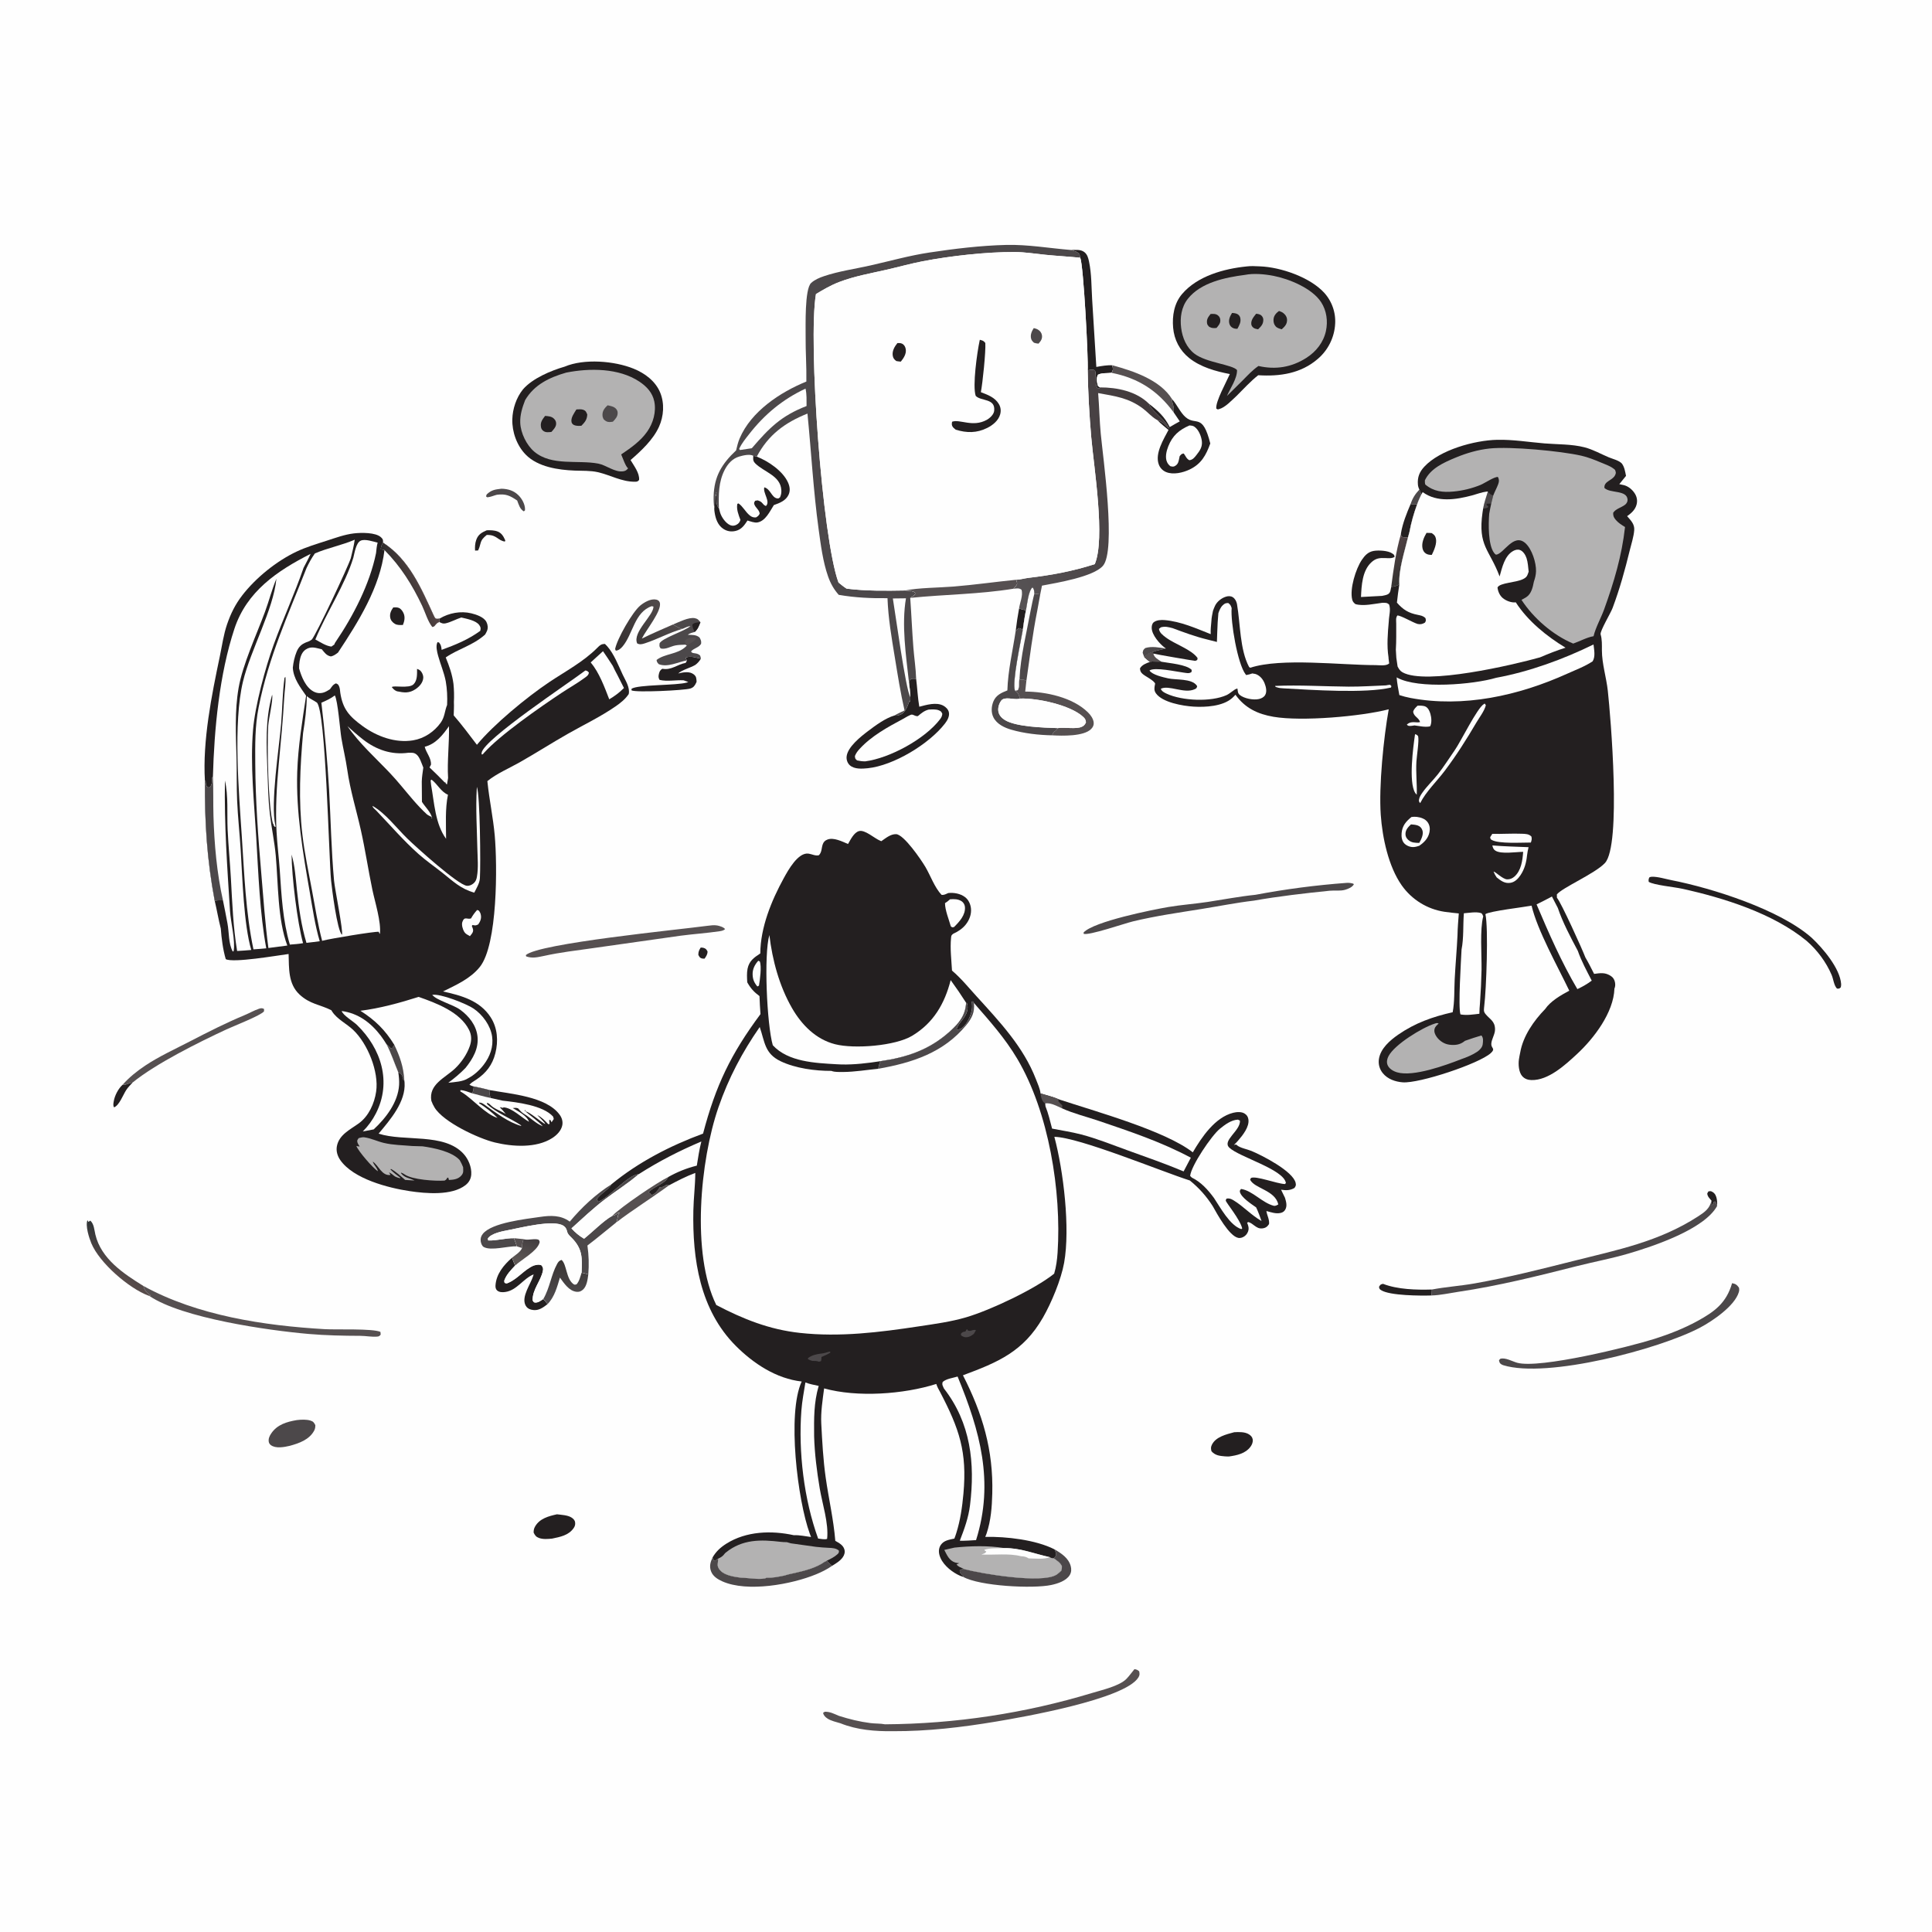 <?xml version="1.0" encoding="utf-8" ?>
<svg xmlns="http://www.w3.org/2000/svg" xmlns:xlink="http://www.w3.org/1999/xlink" width="4923" height="4923">
	<rect width="100%" height="100%" fill="#808080" stroke="none"/>
	<path fill="#FEFEFE" transform="scale(4.808 4.808)" d="M0 0L1024 0L1024 1024L0 1024L0 0Z"/>
	<path fill="#231F20" transform="scale(4.808 4.808)" d="M371.356 502.192C371.789 502.206 372.362 502.204 372.773 502.323C374.109 502.712 374.355 503.129 374.985 504.249C374.956 505.904 374.287 506.761 373.397 508.072C373.006 508.06 372.331 508.059 371.966 507.958C370.817 507.639 370.624 507.004 370.098 506.047C370.128 504.312 370.438 503.666 371.356 502.192Z"/>
	<path fill="#4C484A" transform="scale(4.808 4.808)" d="M747.615 267.081C748.627 263.971 750.008 261.85 752.246 259.466L753.274 262.044C752.496 263.755 751.669 265.457 751.065 267.238C749.762 267.365 748.897 267.45 747.615 267.081Z"/>
	<path fill="#231F20" transform="scale(4.808 4.808)" d="M907.046 636.311C906.055 635.136 904.908 634.121 904.808 632.512L905.394 631.448C906.511 631.214 906.692 631.153 907.725 631.792C909.075 632.626 909.603 634.04 909.867 635.53C910.076 636.707 910.059 637.925 910.053 639.117C909.79 638.236 909.468 637.572 909.048 636.761C907.651 636.829 908.47 638.138 907.219 638.635L907.046 636.311Z"/>
	<path fill="#4C484A" transform="scale(4.808 4.808)" d="M606.463 348.306C606.132 347.551 605.875 346.752 605.591 345.978C605.839 344.498 605.854 344.472 606.955 343.452C610.519 342.36 614.266 343.195 617.884 343.694C615.835 344.312 612.663 344.713 610.873 345.6C608.943 346.038 607.897 347.001 606.463 348.306Z"/>
	<path fill="#231F20" transform="scale(4.808 4.808)" d="M540.082 322.503C541.293 322.86 542.491 323.269 543.752 323.408C543.016 326.937 542.506 330.47 542.026 334.041C541.106 333.187 541.054 333.032 539.826 332.894L538.303 334.301C538.754 330.334 539.377 326.432 540.082 322.503Z"/>
	<path fill="#231F20" transform="scale(4.808 4.808)" d="M65.022 574.857C66.14 574.916 66.825 574.809 67.847 574.397C68.69 574.058 69.378 573.824 70.29 573.704C69.074 575.007 67.762 576.328 66.8 577.834C65.307 580.167 63.133 585.92 60.454 586.86C59.821 585.942 60.115 584.716 60.293 583.632C60.789 580.612 62.713 576.891 65.022 574.857Z"/>
	<path fill="#4C484A" transform="scale(4.808 4.808)" d="M208.993 553.776C211.854 559.729 213.895 565.5 214.225 572.141L213.821 572.598C213.678 571.96 213.551 571.142 213.299 570.526C212.682 569.022 212.517 568.97 211.091 568.373C208.953 563.318 207.344 558.269 204.799 553.365C205.607 554.024 206.347 554.803 207.104 555.522L207.973 555.354L208.993 553.776Z"/>
	<path fill="#231F20" transform="scale(4.808 4.808)" d="M257.977 281.039C259.898 280.978 261.994 280.987 263.805 281.717C265.756 282.502 266.797 284.181 267.613 286.022C267.876 286.616 267.838 286.31 267.562 287.019C263.881 286.445 263.312 283.549 258.563 283.513L257.965 283.513C256.147 285.029 255.155 285.925 254.58 288.289C254.274 289.55 253.952 290.55 253.403 291.724L251.768 291.807L251.78 291.861C251.651 289.902 251.747 287.932 252.423 286.065C253.457 283.209 255.338 282.188 257.977 281.039Z"/>
	<path fill="#231F20" transform="scale(4.808 4.808)" d="M747.615 267.081C748.897 267.45 749.762 267.365 751.065 267.238C749.297 271.967 747.87 277.043 746.966 282.015L746.211 284.741C745.01 284.783 743.951 284.876 742.799 284.454L742.435 283.167L742.478 282.643C743.367 277.295 745.496 272.038 747.615 267.081Z"/>
	<path fill="#4C484A" transform="scale(4.808 4.808)" d="M265.747 259.013C269.25 259.102 272.304 259.991 274.832 262.539C276.659 264.381 278.23 267.208 278.252 269.854C278.254 270.074 278.22 270.293 278.203 270.513L277.591 271.011C275.466 269.704 274.97 267.518 274.091 265.265C270.311 262.686 268.058 261.593 263.36 262.209C261.848 262.576 260.435 263.258 258.895 263.469C257.99 263.594 258.342 263.635 257.572 263.069L257.944 262.02C260.517 259.611 262.374 259.416 265.747 259.013Z"/>
	<path fill="#231F20" transform="scale(4.808 4.808)" d="M758.728 686.565C752.998 686.757 736.566 686.695 731.961 683.76C731.032 683.168 731.042 682.991 730.853 681.978C731.659 680.75 731.556 680.738 732.973 680.405C740.674 683.415 750.7 683.662 758.873 683.419L758.728 686.565Z"/>
	<defs>
		<linearGradient id="gradient_0" gradientUnits="userSpaceOnUse" x1="746.66" y1="301.473" x2="735.85" y2="292.626">
			<stop offset="0" stop-color="#363433"/>
			<stop offset="1" stop-color="#4F4143"/>
		</linearGradient>
	</defs>
	<path fill="url(#gradient_0)" transform="scale(4.808 4.808)" d="M742.435 283.167L742.799 284.454C743.951 284.876 745.01 284.783 746.211 284.741C744.433 292.215 741.17 301.973 741.621 309.683C740.084 310.564 739.068 310.867 737.309 311.029C738.566 301.52 739.742 292.428 742.435 283.167Z"/>
	<defs>
		<linearGradient id="gradient_1" gradientUnits="userSpaceOnUse" x1="65.245" y1="659.381" x2="57.081" y2="672.11">
			<stop offset="0" stop-color="#313537"/>
			<stop offset="1" stop-color="#574B4A"/>
		</linearGradient>
	</defs>
	<path fill="url(#gradient_1)" transform="scale(4.808 4.808)" d="M79.146 686.811C78.976 686.758 78.803 686.714 78.636 686.651C68.344 682.784 52.759 669.41 48.408 658.93C47.2 656.019 45.15 649.623 46.348 646.659L46.864 647.584L47.872 646.9C49.866 648.729 49.95 651.794 50.55 654.312C53.612 667.153 65.484 675.035 76.009 681.537C76.692 684.198 77.68 684.933 79.869 686.576L79.146 686.811Z"/>
	<path fill="#231F20" transform="scale(4.808 4.808)" d="M295.169 802.547C297.444 802.823 300.83 802.973 302.8 804.211C303.788 804.831 304.615 805.586 304.787 806.783C304.966 808.029 304.687 808.924 303.963 809.948C301.29 813.728 296.843 814.542 292.614 815.425C290.364 815.644 287.855 815.883 285.688 815.104C284.1 814.533 283.533 813.72 282.815 812.255C282.811 810.934 282.963 810.069 283.641 808.913C286.083 804.749 290.793 803.525 295.169 802.547Z"/>
	<path fill="#231F20" transform="scale(4.808 4.808)" d="M654.096 759.049C656.535 758.901 659.772 758.799 661.918 760.171C662.94 760.824 663.722 761.636 663.912 762.883C664.121 764.253 663.543 765.654 662.74 766.738C660.062 770.352 655.585 771.305 651.393 771.891C650.664 771.899 649.949 771.903 649.221 771.844C646.362 771.611 643.989 771.353 642.045 769.118C641.732 767.714 641.631 767.01 642.28 765.68C644.347 761.446 649.983 760.17 654.096 759.049Z"/>
	<path fill="#231F20" transform="scale(4.808 4.808)" d="M364.106 349.973L363.419 349.048L363.653 348.424C366.011 347.556 369.114 348.539 371.442 349.152C370.519 350.539 369.785 351.467 368.423 352.439C365.886 353.927 361.375 355.062 359.425 356.932C361.535 356.366 364.804 355.807 366.838 356.884C367.811 357.399 368.684 358.1 368.932 359.195C369.097 359.924 369.152 360.565 369.179 361.306C369.101 361.492 369.03 361.681 368.945 361.863C368.211 363.438 367.532 364.367 365.828 364.91C362.793 365.876 336.966 367.134 334.698 365.878L334.679 365.058C337.892 362.751 358.714 363.332 363.942 361.749C364.226 361.662 364.507 361.564 364.789 361.471L362.297 360.547C358.107 360.304 353.645 361.292 349.566 360.333C348.886 359.221 348.906 358.377 349.224 357.075C349.532 355.813 349.915 355.065 351.033 354.434C355.855 355.332 358.891 352.124 363.41 351.303L364.106 349.973Z"/>
	<path fill="#565051" transform="scale(4.808 4.808)" d="M65.022 574.857C68.494 570.936 72.61 567.651 76.958 564.752C84.415 559.78 92.763 555.999 100.708 551.884C110.362 546.885 119.685 542.138 129.72 537.959C132.178 536.935 134.568 535.553 137.078 534.68C138.211 534.286 138.879 534.145 139.945 534.743L139.921 535.985C138.34 538.144 123.571 543.901 120.013 545.557C105.215 552.442 82.644 563.654 70.29 573.704C69.378 573.824 68.69 574.058 67.847 574.397C66.825 574.809 66.14 574.916 65.022 574.857Z"/>
	<path fill="#4C484A" transform="scale(4.808 4.808)" d="M157.302 752.614C159.558 752.343 162.352 752.202 164.545 752.877C166.076 753.349 166.438 753.977 167.123 755.297C167.102 756.412 167.034 757.204 166.5 758.204C163.932 763.016 158.489 764.909 153.561 766.258C150.668 766.931 146.149 767.817 143.552 765.881C142.934 765.42 142.542 764.814 142.428 764.061C142.187 762.471 142.829 761.052 143.699 759.75C146.893 754.967 151.974 753.527 157.302 752.614Z"/>
	<defs>
		<linearGradient id="gradient_2" gradientUnits="userSpaceOnUse" x1="328.493" y1="345.163" x2="351.83" y2="324.209">
			<stop offset="0" stop-color="#342F2F"/>
			<stop offset="1" stop-color="#4F494A"/>
		</linearGradient>
	</defs>
	<path fill="url(#gradient_2)" transform="scale(4.808 4.808)" d="M361.801 333.25C354.815 335.201 348.618 338.726 341.793 340.942C340.36 341.407 339.105 341.748 337.699 341.005C335.016 335.016 346.606 326.026 346.29 321.448L345.361 321.265C336.176 324.468 335.468 336.09 329.974 342.585C329.025 343.707 327.881 344.727 326.363 344.828L326 343.985C327.01 338.63 335.134 324.4 339.315 320.932C341.392 319.209 344.916 317.156 347.756 317.77C348.628 317.959 349.348 318.423 349.645 319.282C351.083 323.44 342.294 333.998 340.168 338.44C345.578 335.781 351.098 333.395 356.626 330.994C357.735 331.598 358.839 332.234 359.959 332.813C360.634 333.162 361.06 333.226 361.801 333.25Z"/>
	<path fill="#565051" transform="scale(4.808 4.808)" d="M540.322 359.672L540.839 360.286C541.16 360.283 541.481 360.275 541.803 360.275C542.725 360.276 543.181 360.361 543.951 360.912L543.343 366.521C554.288 366.563 568.513 369.571 576.61 377.56C578.037 378.968 579.498 380.982 579.644 383.056C579.738 384.384 579.201 385.404 578.303 386.333C574.432 390.337 562.968 390.014 557.604 389.706L558.343 388.036C559.42 387.388 559.93 386.958 560.593 385.886C564.127 385.294 570.242 386.579 573.291 385.192C574.523 384.632 574.962 384.028 575.535 382.844C575.377 381.522 575.136 380.943 574.148 380.009C567.409 373.638 549.617 369.889 540.596 370.22C539.909 368.261 539.807 367.142 537.918 366.057L539.424 365.748C540.394 363.969 539.826 362.49 540.162 360.539C540.212 360.25 540.268 359.961 540.322 359.672Z"/>
	<path fill="#231F20" transform="scale(4.808 4.808)" d="M271.378 666.558C271.892 667.94 272.395 669.365 273.028 670.695C270.754 673.118 268.307 675.578 267.228 678.791L267.406 679.865C268.522 680.332 268.582 680.22 269.653 679.744C274.55 677.568 277.999 672.709 282.959 670.676C284.464 670.332 285.542 669.955 287.025 670.625C287.756 671.735 287.999 672.209 287.72 673.556C286.595 678.968 282.089 683.475 282.295 689.215C282.696 689.777 282.769 690.238 283.515 690.318C285.146 690.494 286.693 689.305 287.955 688.42L290.24 691.103C289.508 691.674 288.77 692.246 287.991 692.752C285.856 694.139 283.964 694.699 281.451 694.068C280.148 693.74 279.147 693.027 278.529 691.823C276.14 687.171 281.343 680.45 282.604 676.127C282.675 675.883 282.74 675.638 282.808 675.394C277.35 677.538 273.962 683.886 267.734 684.73C266.269 684.929 264.631 684.93 263.456 683.914C262.733 683.29 262.542 682.229 262.597 681.314C262.967 675.208 266.999 670.385 271.378 666.558Z"/>
	<path fill="#4C484A" transform="scale(4.808 4.808)" d="M377.618 825.467L378.315 827.04C379.705 827.119 379.466 826.64 380.573 826.063C380.569 826.308 380.567 826.552 380.56 826.797C380.54 827.448 380.441 828.094 380.375 828.741C380.215 830.309 380.78 831.315 381.828 832.42C384.296 835.022 389.375 835.748 392.832 836.173C396.538 836.201 401.908 837.255 405.434 836.539L406.301 836.166C409.536 836.323 412.563 835.639 415.717 835.017C417.595 834.403 419.49 834.011 421.421 833.607C426.457 832.464 432.686 830.87 436.907 827.799L438.174 827.152C439.083 828.096 439.986 829.006 440.975 829.867C438.374 831.69 435.486 833.124 432.555 834.335C419.567 839.698 396.091 843.993 382.85 838.099C380.34 836.982 377.794 835.404 376.817 832.701C375.858 830.052 376.493 827.93 377.618 825.467Z"/>
	<path fill="#4C484A" transform="scale(4.808 4.808)" d="M543.752 323.408C544.317 320.464 545.006 313.16 547.199 311.299C548.184 312.409 548.043 313.133 548.204 314.582L551.298 315.018L549.738 323.587C547.255 335.94 545.748 348.454 543.951 360.912C543.181 360.361 542.725 360.276 541.803 360.275C541.481 360.275 541.16 360.283 540.839 360.286L540.322 359.672C540.268 359.961 540.212 360.25 540.162 360.539C539.826 362.49 540.394 363.969 539.424 365.748L537.918 366.057C536.23 361.738 541.069 339.742 542.026 334.041C542.506 330.47 543.016 326.937 543.752 323.408Z"/>
	<path fill="#FEFEFE" transform="scale(4.808 4.808)" d="M543.752 323.408C544.317 320.464 545.006 313.16 547.199 311.299C548.184 312.409 548.043 313.133 548.204 314.582C547.409 317.563 546.818 320.584 546.206 323.606C544.081 335.322 540.865 347.769 540.322 359.672C540.268 359.961 540.212 360.25 540.162 360.539C539.826 362.49 540.394 363.969 539.424 365.748L537.918 366.057C536.23 361.738 541.069 339.742 542.026 334.041C542.506 330.47 543.016 326.937 543.752 323.408Z"/>
	<path fill="#4C484A" transform="scale(4.808 4.808)" d="M356.626 330.994C359.583 329.814 365 326.963 368.262 327.623C369.869 327.948 370.214 328.588 371.212 329.734C370.401 331.808 369.881 333.4 368.186 334.917C366.891 335.301 365.582 335.57 364.505 336.423C366.769 336.525 368.985 336.304 370.77 337.889C371.424 339.177 371.773 339.739 371.558 341.229C370.275 343.323 367.712 343.45 366.203 345.293C366.772 345.863 366.721 345.985 367.552 346.119C368.965 346.347 370.031 346.388 371.07 347.474C371.215 348.013 371.443 348.593 371.442 349.152C369.114 348.539 366.011 347.556 363.653 348.424L363.419 349.048L364.106 349.973C359.401 350.812 353.941 353.836 349.162 352.013C348.298 351.092 348.174 350.992 347.962 349.76C352.35 346.363 359.132 346.819 363.359 342.771C363.59 342.55 363.808 342.318 364.033 342.092L363.358 341.653C361.612 341.735 359.704 341.726 357.991 342.057C355.349 342.567 352.922 344.324 350.149 343.673C349.299 342.562 349.478 342.393 349.56 340.97C350.995 338.096 362.635 334.635 365.963 331.796C364.488 331.926 363.142 332.663 361.801 333.25C361.06 333.226 360.634 333.162 359.959 332.813C358.839 332.234 357.735 331.598 356.626 330.994Z"/>
	<path fill="#231F20" transform="scale(4.808 4.808)" d="M368.186 334.917C367.473 333.651 366.977 332.489 366.933 331.017C368.214 329.767 369.467 329.958 371.212 329.734C370.401 331.808 369.881 333.4 368.186 334.917Z"/>
	<path fill="#565051" transform="scale(4.808 4.808)" d="M363.358 341.653L362.908 339.716C364.177 338.267 365.289 338.084 367.171 337.972C368.191 337.911 368.17 337.757 369.026 338.38C367.767 340.049 365.797 341.022 364.033 342.092L363.358 341.653Z"/>
	<path fill="#231F20" transform="scale(4.808 4.808)" d="M567.668 132.493C570.051 132.455 572.819 132.075 574.79 133.695C576.311 134.944 576.767 136.787 577.158 138.622C578.533 145.076 578.42 152.136 578.817 158.716L581.031 194.47C583.853 193.986 586.693 193.43 589.572 193.603C589.816 195.473 590.093 195.907 589.137 197.591C586.92 197.874 583.804 197.536 581.89 198.596C580.838 200.528 581.322 202.589 581.899 204.597L582.961 205.31L582.823 205.684L581.717 205.965C579.986 203.376 581.21 199.237 580.339 196.31C578.869 195.641 578.027 196.011 576.454 196.254C576.836 189.86 574.236 140.758 572.515 136.595L572.108 134.793C570.926 133.294 569.438 133.03 567.668 132.493Z"/>
	<path fill="#4C484A" transform="scale(4.808 4.808)" d="M538.303 334.301L539.826 332.894C541.054 333.032 541.106 333.187 542.026 334.041C541.069 339.742 536.23 361.738 537.918 366.057C539.807 367.142 539.909 368.261 540.596 370.22C540.399 370.279 540.207 370.356 540.006 370.398C537.285 370.963 532.387 368.938 530.614 371.343C529.471 372.894 528.787 375.122 529.119 377.043C529.459 379.008 530.812 380.501 532.455 381.533C538.437 385.288 553.355 385.62 560.593 385.886C559.93 386.958 559.42 387.388 558.343 388.036L557.604 389.706C550.503 389.566 542.854 388.722 536.028 386.744C532.324 385.671 528.271 383.773 526.47 380.141C525.185 377.552 525.397 374.318 526.495 371.697C527.886 368.379 530.746 367.134 533.885 365.909C534.183 355.442 536.769 344.673 538.303 334.301Z"/>
	<path fill="#4C484A" transform="scale(4.808 4.808)" d="M558.871 821.128C562.459 823.201 566.273 825.7 567.439 829.931C567.89 831.57 567.846 833.224 566.959 834.709C565.081 837.855 560.452 839.312 557.09 840.02C547.356 842.07 519.2 840.631 510.414 835.688L510.559 835.288C510.321 835.063 510.071 834.85 509.845 834.613C508.97 833.695 508.625 833.517 508.625 832.243C509.732 831.485 509.947 831.67 511.239 831.659C520.072 834.011 552.047 839.396 559.83 834.618C560.799 834.023 561.652 833.184 562.477 832.407C562.784 831.491 562.787 830.962 562.782 830.012C561.867 828.079 560.094 827.048 558.418 825.809C558.699 825.553 559.187 825.138 559.382 824.824C560.188 823.531 559.351 822.389 558.871 821.128Z"/>
	<path fill="#231F20" transform="scale(4.808 4.808)" d="M957.475 498.651C939.805 484.085 913.416 475.793 891.296 470.968C887.29 470.093 876.431 469.044 873.786 467.358C873.647 466.238 873.669 466.047 874.108 465.01C874.586 464.805 874.754 464.694 875.341 464.666C878.447 464.517 882.744 465.86 885.889 466.478C907.712 470.768 943.323 482.104 960.161 497.012C966.015 502.478 975.169 513.16 975.763 521.513C975.806 522.128 975.695 522.668 975.574 523.266C974.676 524.049 974.746 523.991 973.549 523.923C971.887 522.139 971.691 518.967 970.735 516.719C967.828 509.888 963.073 503.501 957.475 498.651Z"/>
	<path fill="#565051" transform="scale(4.808 4.808)" d="M374.757 490.676C376.479 490.482 378.391 490.154 380.107 490.481C381.367 490.721 383.557 491.36 384.28 492.419C383.476 493.115 382.66 493.332 381.623 493.49C374.733 494.537 367.639 494.99 360.705 495.903L313.994 502.524C305.349 503.758 296.863 504.709 288.314 506.614C284.902 507.291 282.269 508.042 278.862 506.879L278.679 506.181C285.468 499.927 360.224 492.659 374.757 490.676Z"/>
	<path fill="#565051" transform="scale(4.808 4.808)" d="M76.009 681.537C104.63 697.269 139.935 702.553 172.174 704.434C178.105 704.781 197.558 703.994 201.625 705.875L201.757 707.318C201.09 708.069 200.973 708.261 199.915 708.368C197.222 708.643 193.813 707.974 190.992 707.965C181.871 707.934 172.672 707.752 163.582 706.966C142.269 705.122 96.557 698.616 79.146 686.811L79.869 686.576C77.68 684.933 76.692 684.198 76.009 681.537Z"/>
	<path fill="#4C484A" transform="scale(4.808 4.808)" d="M665.364 474.221Q689.34 469.703 713.672 467.907C714.901 467.817 715.987 467.982 717.165 468.312L717.525 468.631C716.731 470.207 714.49 471.107 712.832 471.581C710.288 472.308 707.333 471.805 704.693 472.07C691.76 473.366 677.247 475.055 664.486 477.323C655.174 478.416 646.053 480.259 636.806 481.74C624.581 483.697 612.605 485.397 600.54 488.29C596.097 489.356 576.9 495.987 574.291 494.88L574.312 494.163C579.784 488.352 610.766 482.128 619.209 480.695C626.111 479.523 633.14 479.053 640.064 477.999C648.503 476.715 656.865 475.093 665.364 474.221Z"/>
	<path fill="#FEFEFE" transform="scale(4.808 4.808)" d="M589.572 193.603C600.463 196.571 614.831 201.26 621.175 211.539C621.185 214.138 622.425 215.353 622.04 218.029C622.012 218.222 622.057 218.418 622.066 218.613L625.255 223.315C623.45 224.246 621.704 225.326 619.944 226.342C617.216 220.87 613.728 217.691 608.958 214.018C602.256 207.337 592.018 205.309 582.961 205.31L581.899 204.597C581.322 202.589 580.838 200.528 581.89 198.596C583.804 197.536 586.92 197.874 589.137 197.591C590.093 195.907 589.816 195.473 589.572 193.603Z"/>
	<path fill="#565051" transform="scale(4.808 4.808)" d="M589.572 193.603C600.463 196.571 614.831 201.26 621.175 211.539C621.185 214.138 622.425 215.353 622.04 218.029C622.012 218.222 622.057 218.418 622.066 218.613C613.545 207.041 603.356 200.427 589.137 197.591C590.093 195.907 589.816 195.473 589.572 193.603Z"/>
	<path fill="#4C484A" transform="scale(4.808 4.808)" d="M917.969 680.061C919.802 680.383 920.545 680.929 921.598 682.399C921.8 683.359 921.818 683.87 921.529 684.837C919.327 692.192 907.548 700.137 901.054 703.58C879.572 714.969 819.987 730.723 796.698 723.531C796.397 723.409 795.988 723.254 795.72 723.083C794.68 722.418 794.71 722.032 794.435 720.89L795.106 720.145C797.764 719.307 801.467 721.525 804.114 722.247C816.043 725.5 863.722 713.752 876.926 709.545C884.713 707.064 892.353 704.075 899.535 700.155C908.804 695.097 914.935 690.51 917.969 680.061Z"/>
	<path fill="#4C484A" transform="scale(4.808 4.808)" d="M907.046 636.311L907.219 638.635C908.47 638.138 907.651 636.829 909.048 636.761C909.468 637.572 909.79 638.236 910.053 639.117C903.318 651.464 876.435 660.424 863.151 664.334C854.039 667.016 844.801 668.707 835.614 671.036C814.732 676.33 794.22 681.465 772.874 684.633C768.291 685.313 763.317 686.458 758.728 686.565L758.873 683.419C766.296 682.006 773.906 681.525 781.37 680.206C799.001 677.09 816.236 672.739 833.579 668.36C857.062 662.43 879.057 658.172 899.878 644.711C903.364 642.457 906.121 640.56 907.046 636.311Z"/>
	<path fill="#FEFEFE" transform="scale(4.808 4.808)" d="M540.596 370.22C549.617 369.889 567.409 373.638 574.148 380.009C575.136 380.943 575.377 381.522 575.535 382.844C574.962 384.028 574.523 384.632 573.291 385.192C570.242 386.579 564.127 385.294 560.593 385.886C553.355 385.62 538.437 385.288 532.455 381.533C530.812 380.501 529.459 379.008 529.119 377.043C528.787 375.122 529.471 372.894 530.614 371.343C532.387 368.938 537.285 370.963 540.006 370.398C540.207 370.356 540.399 370.279 540.596 370.22Z"/>
	<path fill="#4C484A" transform="scale(4.808 4.808)" d="M324.017 627.673C322.299 630.831 318.344 632.428 316.25 635.651L317.206 637.026L316.779 637.005C322.745 634.996 332.598 622.569 338.506 622.29C332.908 627.174 326.34 631.227 320.425 635.754C314.287 640.451 308.592 645.831 302.86 651.012C304.894 653.273 306.918 654.931 309.538 656.495C313.811 653.122 320.04 646.758 324.528 644.346C324.821 644.254 325.116 644.166 325.409 644.072C326.318 643.777 326.839 643.435 327.538 642.769L328.382 642.716C328.238 642.912 328.076 643.095 327.95 643.303C327.03 644.816 327.57 646.281 326.564 647.892C321.466 651.932 316.518 656.19 311.319 660.097C312.063 665.271 312.199 670.266 311.776 675.474C310.559 674.967 309.513 674.74 308.225 674.52C308.563 666.788 308.818 661.933 303.01 656.05C302.09 655.118 300.973 654.223 300.626 652.912C300.242 651.464 299.924 650.513 298.638 649.654C293.43 646.18 275.782 650.71 269.302 651.955C266.144 652.561 260.411 653.62 258.536 656.386L258.737 657.42C263.289 657.597 267.807 656.135 272.433 656.212C272.782 657.526 273.699 659.271 273.845 660.52C269.224 660.322 260.253 663.057 256.374 660.887C255.416 660.351 254.919 658.895 254.769 657.851C254.555 656.365 254.945 655.093 255.879 653.925C260.661 647.943 278.632 646.063 286.26 644.934C291.859 644.105 297.232 643.944 301.963 647.431C308.405 639.75 315.553 633.078 324.017 627.673Z"/>
	<path fill="#565051" transform="scale(4.808 4.808)" d="M469.021 913.844Q475.993 913.801 482.96 913.506Q489.926 913.212 496.878 912.667Q503.829 912.122 510.756 911.327Q517.683 910.532 524.578 909.488Q531.472 908.444 538.324 907.153Q545.176 905.861 551.977 904.324Q558.778 902.786 565.519 901.005Q572.26 899.223 578.933 897.2C584.016 895.659 593.364 893.558 597.05 889.707C598.554 888.136 599.843 886.291 601.23 884.614C602.523 884.853 602.751 884.924 603.748 885.77C603.997 887.131 604.078 887.778 603.328 888.999C596.185 900.64 541.392 910.137 527.991 912.38C509.752 915.432 491.737 917.569 473.213 917.498C463.877 917.619 454.214 916.842 445.459 913.32C443.276 912.642 440.433 912.051 438.532 910.779C437.371 910.002 436.448 909.108 436.233 907.737L437.17 907.175C440.003 907.144 441.99 908.291 444.57 909.352C450.129 911.125 455.53 912.457 461.327 913.198C463.832 913.518 466.579 913.368 469.021 913.844Z"/>
	<path fill="#231F20" transform="scale(4.808 4.808)" d="M621.175 211.539C623.82 214.427 625.515 218.683 628.401 221.144C633.82 225.767 637.334 218.72 641.425 235.03C639.179 241.211 636.706 245.86 630.44 248.845C626.927 250.518 621.762 251.741 618.009 250.18Q617.669 250.04 617.346 249.866Q617.023 249.691 616.72 249.483Q616.417 249.275 616.137 249.036Q615.858 248.797 615.606 248.53Q615.353 248.263 615.13 247.971Q614.908 247.679 614.717 247.365Q614.527 247.05 614.37 246.718Q614.214 246.385 614.094 246.038C612.031 240.24 616.682 232.834 619.279 227.854C617.309 226.19 615.174 224.577 613.434 222.674C616.128 223.517 617.725 225.383 619.734 227.279C619.37 226.647 618.987 226.028 618.623 225.397C616.653 221.988 609.575 216.932 608.958 214.018C613.728 217.691 617.216 220.87 619.944 226.342C621.704 225.326 623.45 224.246 625.255 223.315L622.066 218.613C622.057 218.418 622.012 218.222 622.04 218.029C622.425 215.353 621.185 214.138 621.175 211.539Z"/>
	<path fill="#FEFEFE" transform="scale(4.808 4.808)" d="M630.403 225.468C631.301 225.546 632.145 225.575 632.927 226.092C635.22 227.608 636.671 231.196 636.963 233.82C637.305 236.889 635.876 238.877 634.065 241.184C633.001 242.54 632.117 243.683 630.321 243.909C628.749 243.092 628.422 241.717 627.364 240.343C626.091 240.513 626.07 240.788 625.194 241.759C625.167 241.905 625.142 242.051 625.112 242.197L624.958 242.92C624.659 244.386 624.464 245.747 623.132 246.703C621.987 247.525 621.478 247.342 620.23 247.059C619.454 246.379 618.983 245.893 618.529 244.942C617.339 242.45 618.181 239.041 619.129 236.621C621.393 230.844 624.905 227.852 630.403 225.468Z"/>
	<path fill="#FEFEFE" transform="scale(4.808 4.808)" d="M371.704 604.965C370.626 609.186 369.979 613.463 369.296 617.76Q365.319 618.743 361.515 620.261Q357.71 621.779 354.15 623.805C354.021 624.031 353.9 624.263 353.762 624.485C351.839 627.59 346.319 628.922 343.735 631.891C344 632.079 344.281 632.248 344.532 632.456C344.71 632.604 345.192 633.156 345.366 633.352C347.32 632.643 348.7 630.938 349.698 629.175C350.866 629.085 351.204 629.199 352.194 628.538C352.948 628.035 353.21 627.888 354.068 627.817L354.517 628.225C345.322 634.993 335.634 640.936 326.564 647.892C327.57 646.281 327.03 644.816 327.95 643.303C328.076 643.095 328.238 642.912 328.382 642.716L327.538 642.769C326.839 643.435 326.318 643.777 325.409 644.072C325.116 644.166 324.821 644.254 324.528 644.346C320.04 646.758 313.811 653.122 309.538 656.495C306.918 654.931 304.894 653.273 302.86 651.012C308.592 645.831 314.287 640.451 320.425 635.754C326.34 631.227 332.908 627.174 338.506 622.29C349.11 615.505 360.112 609.855 371.704 604.965Z"/>
	<path fill="#565051" transform="scale(4.808 4.808)" d="M354.15 623.805C354.021 624.031 353.9 624.263 353.762 624.485C351.839 627.59 346.319 628.922 343.735 631.891C344 632.079 344.281 632.248 344.532 632.456C344.71 632.604 345.192 633.156 345.366 633.352C347.32 632.643 348.7 630.938 349.698 629.175C350.866 629.085 351.204 629.199 352.194 628.538C352.948 628.035 353.21 627.888 354.068 627.817L354.517 628.225C345.322 634.993 335.634 640.936 326.564 647.892C327.57 646.281 327.03 644.816 327.95 643.303C328.076 643.095 328.238 642.912 328.382 642.716L327.538 642.769C326.839 643.435 326.318 643.777 325.409 644.072C325.116 644.166 324.821 644.254 324.528 644.346C328.978 639.718 348.63 626.442 354.15 623.805Z"/>
	<defs>
		<linearGradient id="gradient_3" gradientUnits="userSpaceOnUse" x1="622.26" y1="240.475" x2="526.947" y2="266.711">
			<stop offset="0" stop-color="#40383A"/>
			<stop offset="1" stop-color="#565254"/>
		</linearGradient>
	</defs>
	<path fill="url(#gradient_3)" transform="scale(4.808 4.808)" d="M576.454 196.254C578.027 196.011 578.869 195.641 580.339 196.31C581.21 199.237 579.986 203.376 581.717 205.965L582.823 205.684L582.961 205.31C592.018 205.309 602.256 207.337 608.958 214.018C609.575 216.932 616.653 221.988 618.623 225.397C618.987 226.028 619.37 226.647 619.734 227.279C617.725 225.383 616.128 223.517 613.434 222.674C613.23 222.56 613.023 222.448 612.82 222.33C610.287 220.858 608.082 218.27 605.692 216.484C598.097 210.808 590.992 209.964 581.993 208.33C582.588 215.534 582.698 222.754 583.381 229.952C584.584 242.61 591.596 291.747 584.534 299.867C579.412 305.757 560.034 308.876 552.226 310.377L551.298 315.018L548.204 314.582C548.043 313.133 548.184 312.409 547.199 311.299C545.006 313.16 544.317 320.464 543.752 323.408C542.491 323.269 541.293 322.86 540.082 322.503C540.49 319.308 542.322 315.64 541.366 312.53C539.939 311.506 538.873 311.909 537.153 311.998C537.205 311.923 537.25 311.842 537.31 311.773C537.895 311.096 538.495 310.559 538.922 309.757C539.288 309.072 538.705 307.999 538.48 307.268C540.514 307.223 542.994 306.494 545.083 306.247C557.128 304.828 568.661 302.715 580.214 298.972C585.914 285.439 579.708 247.546 578.33 231.648C577.317 219.964 576.638 207.972 576.454 196.254Z"/>
	<path fill="#231F20" transform="scale(4.808 4.808)" d="M481.725 361.525C482.12 360.512 481.889 360.747 482.561 360.11C483.246 359.46 484.607 359.753 485.537 359.76C486.158 364.659 486.366 369.7 487.199 374.551C491.043 373.563 496.196 371.986 499.926 373.977C501.256 374.687 502.529 375.932 502.869 377.442C503.36 379.622 502.06 381.837 500.78 383.49C492.426 394.281 473.637 405.727 459.874 407.146C456.912 407.452 452.834 407.727 450.428 405.616C449.172 404.514 448.541 402.704 448.679 401.053C449.108 395.928 456.208 390.357 460.058 387.445C463.986 384.475 469.266 380.577 474.027 379.201C475.17 379.464 476.478 379.079 477.53 378.598C479.739 377.586 481.092 374.194 481.769 372.014C481.828 371.825 481.882 371.635 481.938 371.446L481.94 372.307C482.643 371.17 482.493 370.788 482.441 369.429C482.486 366.829 482.005 364.113 481.725 361.525Z"/>
	<path fill="#FEFEFE" transform="scale(4.808 4.808)" d="M492.188 376.058C493.792 375.99 495.969 375.805 497.488 376.422C498.741 376.93 498.893 377.176 499.407 378.324C499.283 379.475 498.935 380.211 498.249 381.121C490.339 391.61 471.482 401.844 458.521 403.504C456.995 403.5 455.7 403.334 454.213 403.003C453.177 402.051 453.221 402.091 453.08 400.687C453.684 399.157 454.453 398.125 455.567 396.912C461.977 389.928 470.469 385.364 478.705 380.938C479.46 380.532 482.548 378.582 483.369 378.721C484.662 378.939 484.895 379.615 486.439 379.534C488.294 377.988 489.783 376.672 492.188 376.058Z"/>
	<path fill="#FEFEFE" transform="scale(4.808 4.808)" d="M381.007 269.27C380.778 262.339 380.801 255.387 384.048 249.049C385.705 245.816 388.198 243.01 391.78 241.959C393.759 241.379 397.352 240.486 399.24 241.568L401.071 242.003C407.144 244.37 414.916 249.609 417.638 255.724C418.569 257.816 418.915 260.01 417.949 262.158C416.507 265.363 413.206 266.584 410.125 267.684C407.978 271.045 405.699 276.163 401.385 276.894C399.86 277.152 397.632 276.297 396.158 275.862C394.493 278.376 393.003 280.619 389.91 281.369C387.557 281.939 385.308 281.597 383.293 280.247C380.358 278.281 379.211 274.833 378.721 271.484C378.615 270.757 378.522 270.026 378.552 269.291C378.587 269.145 378.624 268.999 378.657 268.853C379.22 266.349 378.646 263.533 379.391 261.19L379.794 261.021L379.179 262.84L379.699 262.736C379.72 264.979 379.326 267.544 381.007 269.27Z"/>
	<path fill="#231F20" transform="scale(4.808 4.808)" d="M399.24 241.568L401.071 242.003C407.144 244.37 414.916 249.609 417.638 255.724C418.569 257.816 418.915 260.01 417.949 262.158C416.507 265.363 413.206 266.584 410.125 267.684C407.978 271.045 405.699 276.163 401.385 276.894C399.86 277.152 397.632 276.297 396.158 275.862C394.493 278.376 393.003 280.619 389.91 281.369C387.557 281.939 385.308 281.597 383.293 280.247C380.358 278.281 379.211 274.833 378.721 271.484C378.615 270.757 378.522 270.026 378.552 269.291C378.587 269.145 378.624 268.999 378.657 268.853C379.22 266.349 378.646 263.533 379.391 261.19L379.794 261.021L379.179 262.84L379.699 262.736C379.72 264.979 379.326 267.544 381.007 269.27Q381.286 270.464 381.63 271.642C382.358 274.072 384.631 277.344 387.033 278.331C388.16 278.795 389.265 278.688 390.326 278.109C391.5 277.469 392.039 276.753 392.404 275.532C391.416 272.871 390.195 269.897 390.773 267.031L391.387 266.797C393.742 268.379 395.084 271.34 397.35 273.159C398.413 274.012 399.297 274.321 400.668 274.209C401.668 273.634 402.059 273.299 402.61 272.281C402.52 270.228 400.265 269.065 399.724 267.092C399.515 266.329 399.868 266.048 400.204 265.399L401.528 265.176C402.736 265.585 403.331 265.809 404.161 266.801C404.741 267.494 405.044 267.836 405.925 268.169C408.466 265.822 404.214 261.274 405.059 258.273C408.424 259.169 408.881 263.661 411.899 264.15C412.729 264.285 412.791 263.998 413.415 263.536C413.988 262.183 414.174 261.169 414.088 259.689C413.648 252.112 404.93 250.191 400.295 245.612C399.325 244.653 399.111 243.891 399.172 242.572C399.187 242.237 399.217 241.902 399.24 241.568Z"/>
	<path fill="#FEFEFE" transform="scale(4.808 4.808)" d="M272.433 656.212C267.807 656.135 263.289 657.597 258.737 657.42L258.536 656.386C260.411 653.62 266.144 652.561 269.302 651.955C275.782 650.71 293.43 646.18 298.638 649.654C299.924 650.513 300.242 651.464 300.626 652.912C300.973 654.223 302.09 655.118 303.01 656.05C308.818 661.933 308.563 666.788 308.225 674.52C309.513 674.74 310.559 674.967 311.776 675.474C311.433 678.029 311.015 681.761 308.871 683.557C307.82 684.438 306.87 684.777 305.5 684.621C301.522 684.168 298.902 680.039 296.749 677.106C295.283 681.99 293.912 687.344 290.24 691.103L287.955 688.42C286.693 689.305 285.146 690.494 283.515 690.318C282.769 690.238 282.696 689.777 282.295 689.215C282.089 683.475 286.595 678.968 287.72 673.556C287.999 672.209 287.756 671.735 287.025 670.625C285.542 669.955 284.464 670.332 282.959 670.676C277.999 672.709 274.55 677.568 269.653 679.744C268.582 680.22 268.522 680.332 267.406 679.865L267.228 678.791C268.307 675.578 270.754 673.118 273.028 670.695C272.395 669.365 271.892 667.94 271.378 666.558C273.125 665.14 275.878 663.521 276.668 661.416L273.845 660.52C273.699 659.271 272.782 657.526 272.433 656.212Z"/>
	<path fill="#565051" transform="scale(4.808 4.808)" d="M272.433 656.212L277.425 656.717C277.048 658.23 276.446 659.85 276.668 661.416L273.845 660.52C273.699 659.271 272.782 657.526 272.433 656.212Z"/>
	<defs>
		<linearGradient id="gradient_4" gradientUnits="userSpaceOnUse" x1="280.827" y1="656.347" x2="276.289" y2="668.832">
			<stop offset="0" stop-color="#433E40"/>
			<stop offset="1" stop-color="#5D5755"/>
		</linearGradient>
	</defs>
	<path fill="url(#gradient_4)" transform="scale(4.808 4.808)" d="M277.425 656.717C277.603 656.761 277.78 656.808 277.959 656.849C280.309 657.381 283.784 656.166 285.589 657.111C285.96 657.942 286.161 657.938 285.852 658.87C284.401 663.246 276.401 667.562 273.028 670.695C272.395 669.365 271.892 667.94 271.378 666.558C273.125 665.14 275.878 663.521 276.668 661.416C276.446 659.85 277.048 658.23 277.425 656.717Z"/>
	<defs>
		<linearGradient id="gradient_5" gradientUnits="userSpaceOnUse" x1="298.202" y1="667.847" x2="300.068" y2="688.548">
			<stop offset="0" stop-color="#393433"/>
			<stop offset="1" stop-color="#4F4B4E"/>
		</linearGradient>
	</defs>
	<path fill="url(#gradient_5)" transform="scale(4.808 4.808)" d="M287.955 688.42C291.398 682.52 292.081 675.687 295.234 669.912C295.88 668.731 296.336 668.163 297.601 667.731C300.394 669.98 299.934 677.701 303.941 680.564C304.6 681.036 304.815 680.815 305.539 680.688C307.039 679.025 307.54 676.617 308.225 674.52C309.513 674.74 310.559 674.967 311.776 675.474C311.433 678.029 311.015 681.761 308.871 683.557C307.82 684.438 306.87 684.777 305.5 684.621C301.522 684.168 298.902 680.039 296.749 677.106C295.283 681.99 293.912 687.344 290.24 691.103L287.955 688.42Z"/>
	<path fill="#4C484A" transform="scale(4.808 4.808)" d="M427.354 202.21C427.495 194.302 426.898 186.37 426.965 178.452C427.013 172.896 426.378 153.188 429.891 149.96C431.788 148.216 434.352 147.151 436.767 146.338C444.552 143.718 453.233 142.504 461.257 140.692C471.637 138.35 481.952 135.436 492.483 133.842C505.822 131.824 519.783 130.136 533.281 129.804C544.702 129.523 556.288 131.577 567.668 132.493C569.438 133.03 570.926 133.294 572.108 134.793L572.515 136.595C566.327 135.974 560.117 135.642 553.932 135.02C548.607 134.485 543.199 133.598 537.844 133.565C523.002 133.474 503.491 135.647 488.887 138.491C482.43 139.748 476.098 141.538 469.685 142.991C461.361 144.878 452.736 146.408 444.739 149.472C440.291 151.177 436.499 153.407 432.437 155.855C428.179 180.805 435.73 285.345 444.39 308.732C445.787 309.873 447.153 310.989 448.672 311.964C458.945 313.264 469.404 313.117 479.74 312.94C481.525 313.068 483.399 313.005 484.941 314.012L485.047 314.808C484.197 315.766 483.536 316.285 482.401 316.877C483.029 325.659 483.388 334.474 484.073 343.246C484.503 348.753 485.37 354.236 485.537 359.76C484.607 359.753 483.246 359.46 482.561 360.11C481.889 360.747 482.12 360.512 481.725 361.525C482.005 364.113 482.486 366.829 482.441 369.429C482.493 370.788 482.643 371.17 481.94 372.307L481.938 371.446C481.882 371.635 481.828 371.825 481.769 372.014C481.092 374.194 479.739 377.586 477.53 378.598C476.478 379.079 475.17 379.464 474.027 379.201C475.737 378.186 477.603 377.383 479.394 376.516C477.243 367.189 475.802 357.948 474.258 348.516C472.527 337.945 470.749 327.775 470.353 317.024C461.64 317.14 453.105 316.74 444.506 315.252C441.889 312.31 440.151 309.168 438.853 305.471C436.113 297.669 434.986 288.715 433.862 280.534C431.06 260.15 429.965 239.649 427.938 219.188C416.004 223.975 407.208 230.418 401.071 242.003L399.24 241.568C397.352 240.486 393.759 241.379 391.78 241.959C388.198 243.01 385.705 245.816 384.048 249.049C380.801 255.387 380.778 262.339 381.007 269.27C379.326 267.544 379.72 264.979 379.699 262.736L379.179 262.84L379.794 261.021L379.391 261.19C378.646 263.533 379.22 266.349 378.657 268.853C378.624 268.999 378.587 269.145 378.552 269.291C378.26 267.216 378.162 265.161 378.212 263.068C378.461 252.517 382.533 245.844 390.112 238.708C390.633 236.588 391.129 234.384 391.983 232.372C398.075 218.007 413.49 207.867 427.354 202.21Z"/>
	<path fill="#FEFEFE" transform="scale(4.808 4.808)" d="M473.194 317.17L480.144 317.086C477.733 331.193 480.155 347.36 481.725 361.525C482.005 364.113 482.486 366.829 482.441 369.429C480.035 365.792 474.423 324.418 473.194 317.17Z"/>
	<path fill="#FEFEFE" transform="scale(4.808 4.808)" d="M426.91 205.966C427.611 208.949 427.429 212.127 427.461 215.18C413.957 220.415 407.67 226.809 398.442 237.56L392.169 238.508L391.738 237.938C392.951 235.11 395.129 232.51 397.011 230.096C405.176 219.622 414.824 211.602 426.91 205.966Z"/>
	<path fill="#231F20" transform="scale(4.808 4.808)" d="M299.266 194.308C309.539 189.951 325.63 191.248 335.822 195.401C341.767 197.824 347.357 201.948 349.876 208.033C352.262 213.796 351.784 220.61 349.228 226.23C346.098 233.112 339.795 238.95 334.185 243.821C335.955 246.835 339.04 250.747 338.702 254.385C337.887 255.229 337.749 255.293 336.508 255.307C329.519 255.382 323.434 251.748 316.866 250.251C312.915 249.35 308.604 249.566 304.573 249.404C295.858 249.056 285.057 247.491 278.651 240.968C273.92 236.15 271.348 228.969 271.519 222.242C271.661 216.681 273.626 210.751 277.138 206.383C282.194 200.52 291.939 196.44 299.266 194.308Z"/>
	<path fill="#B3B2B2" transform="scale(4.808 4.808)" d="M300.048 197.48C312.427 195.022 327.994 194.979 338.907 202.28C342.708 204.823 345.797 208.11 346.748 212.715C347.889 218.243 346.176 224.255 342.968 228.791C339.359 233.895 334.32 237.383 329.215 240.838C329.921 242.422 331.619 247.396 332.881 248.197C332.095 249.127 331.595 249.577 330.345 249.774C325.898 250.475 321.299 246.513 317.08 245.705C306.28 243.637 292.417 247.125 283.205 239.416C279.07 235.956 275.974 229.537 275.724 224.183C275.525 219.956 276.8 215.959 278.301 212.072C283.136 203.847 291.227 200.022 300.048 197.48Z"/>
	<path fill="#4C484A" transform="scale(4.808 4.808)" d="M322.008 214.8C323.527 215.133 325.362 215.43 326.469 216.64C326.999 217.22 327.325 217.93 327.346 218.708C327.401 220.818 326.165 222.052 324.816 223.487C324.223 223.572 323.595 223.681 322.994 223.673C321.611 223.654 320.925 223.129 319.945 222.239C319.49 221.352 319.297 220.841 319.295 219.816C319.293 217.626 320.513 216.226 322.008 214.8Z"/>
	<path fill="#231F20" transform="scale(4.808 4.808)" d="M288.878 220.428C290.352 220.533 292.235 220.649 293.39 221.712C294.317 222.566 294.79 223.358 294.739 224.657C294.673 226.356 293.292 227.712 292.244 228.911C290.755 229.077 289.106 229.337 287.845 228.289C287.089 227.66 286.818 227.08 286.678 226.144C286.311 223.69 287.485 222.289 288.878 220.428Z"/>
	<path fill="#231F20" transform="scale(4.808 4.808)" d="M305.484 216.995C306.63 216.922 308.149 216.78 309.235 217.218C310.535 217.743 310.752 218.495 311.238 219.669C311.105 222.438 309.991 223.719 308.123 225.646C306.909 225.715 305.384 225.805 304.249 225.275C303.585 224.964 303.062 224.418 302.902 223.708C302.389 221.419 304.352 218.877 305.484 216.995Z"/>
	<path fill="#231F20" transform="scale(4.808 4.808)" d="M660.771 141.199C663.016 140.889 665.407 141.083 667.667 141.163C678.702 141.551 694.428 146.945 701.946 155.317Q702.313 155.729 702.659 156.159Q703.005 156.589 703.329 157.036Q703.654 157.482 703.957 157.944Q704.259 158.405 704.539 158.881Q704.818 159.357 705.074 159.846Q705.33 160.335 705.561 160.836Q705.793 161.337 706 161.849Q706.207 162.36 706.388 162.882Q706.57 163.403 706.726 163.932Q706.882 164.462 707.011 164.998Q707.141 165.535 707.245 166.077Q707.348 166.619 707.425 167.165Q707.501 167.712 707.551 168.262Q707.601 168.811 707.624 169.363Q707.647 169.914 707.643 170.466Q707.639 171.018 707.608 171.569Q707.572 172.235 707.503 172.899Q707.434 173.562 707.331 174.222Q707.228 174.881 707.092 175.534Q706.956 176.187 706.787 176.833Q706.618 177.478 706.417 178.115Q706.216 178.751 705.982 179.376Q705.749 180.001 705.485 180.614Q705.22 181.226 704.925 181.824Q704.63 182.423 704.305 183.005Q703.979 183.588 703.625 184.154Q703.271 184.719 702.889 185.266Q702.506 185.813 702.097 186.34Q701.687 186.866 701.252 187.372Q700.816 187.877 700.356 188.36Q699.895 188.843 699.411 189.301Q698.926 189.76 698.419 190.194C689.466 197.966 678.295 199.579 666.833 198.861C662.696 202.082 659.004 206.236 655.259 209.917C652.766 212.175 649.305 216.019 645.995 216.844C645.147 217.055 645.501 217.039 644.629 216.575C644.017 213.082 650.014 202.313 651.792 198.24C644.311 196.8 636.302 194.588 630.234 189.737C625.233 185.739 622.28 180.042 621.733 173.682C621.191 167.379 622.25 160.801 626.447 155.856C634.595 146.254 648.755 142.399 660.771 141.199Z"/>
	<path fill="#B3B2B2" transform="scale(4.808 4.808)" d="M659.782 145.684C664.391 144.743 670.294 145.291 674.936 146.195C683.305 147.827 695.415 152.809 700.186 160.169C703.086 164.642 703.836 170.273 702.713 175.439C701.396 181.492 697.476 186.403 692.306 189.692C684.423 194.706 675.979 196.029 666.951 193.963C666.896 194.002 666.842 194.043 666.786 194.081C663.778 196.176 661.315 198.84 658.75 201.441L650.237 209.872C652.021 205.807 655.715 200.579 655.592 196.117C653.15 193.213 639.321 192.235 633.111 187.498C628.797 184.205 626.632 178.996 625.975 173.723C625.306 168.354 626.095 162.713 629.526 158.373C636.418 149.653 649.441 147.023 659.782 145.684Z"/>
	<path fill="#231F20" transform="scale(4.808 4.808)" d="M665.732 166.271C666.786 166.382 667.887 166.545 668.657 167.372C669.219 167.975 669.532 168.692 669.527 169.504C669.513 171.852 668.344 172.983 666.768 174.52C666 174.395 665.043 174.221 664.391 173.766C663.791 173.346 663.255 172.643 663.166 171.911C662.891 169.641 664.415 167.937 665.732 166.271Z"/>
	<path fill="#231F20" transform="scale(4.808 4.808)" d="M652.953 165.858C653.936 165.908 655.156 166.028 656 166.581Q656.246 166.739 656.457 166.942Q656.668 167.145 656.836 167.384Q657.004 167.623 657.123 167.891Q657.242 168.158 657.308 168.443C657.829 170.634 656.829 172.401 655.785 174.259C655.047 174.255 654.408 174.226 653.708 173.948C652.6 173.51 651.811 172.659 651.521 171.49C651.001 169.39 651.887 167.593 652.953 165.858Z"/>
	<path fill="#231F20" transform="scale(4.808 4.808)" d="M641.592 166.408C642.972 166.337 644.277 166.219 645.461 167.125C646.397 167.842 646.766 168.798 646.751 169.96C646.731 171.52 645.658 172.686 644.717 173.806C643.117 173.937 642.387 173.975 640.886 173.258C640.267 172.521 639.835 172.256 639.698 171.263C639.403 169.128 640.358 167.978 641.592 166.408Z"/>
	<path fill="#231F20" transform="scale(4.808 4.808)" d="M677.843 164.807C678.652 165.105 679.447 165.37 680.134 165.908C681.334 166.849 682.146 168.149 682.11 169.721C682.06 171.951 680.815 173.135 679.279 174.52C678.141 174.173 676.878 173.876 676.057 172.947C675.168 171.943 674.852 170.64 674.933 169.333C675.057 167.304 676.299 165.932 677.843 164.807Z"/>
	<path fill="#FEFEFE" transform="scale(4.808 4.808)" d="M432.437 155.855C436.499 153.407 440.291 151.177 444.739 149.472C452.736 146.408 461.361 144.878 469.685 142.991C476.098 141.538 482.43 139.748 488.887 138.491C503.491 135.647 523.002 133.474 537.844 133.565C543.199 133.598 548.607 134.485 553.932 135.02C560.117 135.642 566.327 135.974 572.515 136.595C574.236 140.758 576.836 189.86 576.454 196.254C576.638 207.972 577.317 219.964 578.33 231.648C579.708 247.546 585.914 285.439 580.214 298.972C568.661 302.715 557.128 304.828 545.083 306.247C542.994 306.494 540.514 307.223 538.48 307.268C538.705 307.999 539.288 309.072 538.922 309.757C538.495 310.559 537.895 311.096 537.31 311.773C537.25 311.842 537.205 311.923 537.153 311.998C519.026 314.982 500.611 314.997 482.401 316.877C483.536 316.285 484.197 315.766 485.047 314.808L484.941 314.012C483.399 313.005 481.525 313.068 479.74 312.94C469.404 313.117 458.945 313.264 448.672 311.964C447.153 310.989 445.787 309.873 444.39 308.732C435.73 285.345 428.179 180.805 432.437 155.855Z"/>
	<path fill="#4C484A" transform="scale(4.808 4.808)" d="M547.871 173.879C548.645 174.072 549.388 174.269 550.084 174.676C551.157 175.304 551.995 176.344 552.196 177.594C552.516 179.579 551.604 180.741 550.4 182.118C549.473 182.051 548.872 181.916 547.999 181.65C547.314 180.999 546.729 180.477 546.477 179.521C545.933 177.448 546.774 175.575 547.871 173.879Z"/>
	<path fill="#231F20" transform="scale(4.808 4.808)" d="M475.609 181.827C476.45 181.79 477.376 181.763 478.144 182.175C479.261 182.775 479.799 183.793 480.018 185C480.469 187.48 478.878 189.869 477.403 191.658C476.607 191.612 475.818 191.465 475.029 191.349C473.99 190.572 473.375 189.9 473.145 188.563C472.71 186.028 474.082 183.692 475.609 181.827Z"/>
	<path fill="#565051" transform="scale(4.808 4.808)" d="M479.74 312.94C486.436 311.495 498.078 311.456 505.433 310.854C516.506 309.948 527.442 308.377 538.48 307.268C538.705 307.999 539.288 309.072 538.922 309.757C538.495 310.559 537.895 311.096 537.31 311.773C537.25 311.842 537.205 311.923 537.153 311.998C519.026 314.982 500.611 314.997 482.401 316.877C483.536 316.285 484.197 315.766 485.047 314.808L484.941 314.012C483.399 313.005 481.525 313.068 479.74 312.94Z"/>
	<path fill="#231F20" transform="scale(4.808 4.808)" d="M519.29 180.08C520.817 180.529 521.201 180.48 522.204 181.776C522.472 186.609 520.796 202.779 519.837 207.844C523.463 209.239 527.291 210.591 529.381 214.14C530.382 215.841 530.593 217.721 530.064 219.615C529.15 222.893 526.17 225.308 523.247 226.776C517.697 229.562 512.302 229.521 506.522 227.719C506.073 227.336 505.296 226.769 504.944 226.26C504.294 225.32 504.401 224.561 504.599 223.502C508.714 222.006 515.508 226.625 522.958 222.522C524.589 221.624 526.688 219.692 526.895 217.717C527.609 210.933 519.982 212.774 517.106 209.809C515.319 204.56 517.879 186.631 519.16 180.659L519.29 180.08Z"/>
	<path fill="#231F20" transform="scale(4.808 4.808)" d="M752.246 259.466C751.797 258.568 751.537 257.762 751.457 256.758C751.15 252.929 752.263 250.129 754.866 247.324C763.166 238.381 781.51 233.352 793.432 233.088C801.936 232.899 810.114 234.3 818.556 234.996C825.547 235.572 832.924 235.317 839.737 237.06C844.229 238.209 848.33 240.575 852.589 242.358C854.774 243.272 857.728 243.898 859.455 245.55C860.936 247.386 861.29 249.942 861.752 252.213L858.193 256.589C858.402 256.632 858.612 256.672 858.821 256.717C859.131 256.785 859.44 256.863 859.75 256.93C859.934 256.97 860.12 256.999 860.304 257.038C862.808 257.57 864.972 259.334 866.359 261.465C867.547 263.292 867.907 265.372 867.333 267.48C866.594 270.201 864.553 271.987 862.343 273.561C864.274 275.792 866.36 277.755 866.106 280.975C865.827 284.505 864.593 288.196 863.746 291.647C861.164 302.17 858.459 312.021 854.638 322.223C853.602 324.988 848.068 334.152 848.269 336.123C849.116 338.914 848.967 341.84 848.974 344.726C848.991 351.724 851.336 359.071 852.104 366.089C853.605 379.806 859.371 448.046 850.558 457.407C845.262 463.032 827.923 470.438 825.096 474.03L825.147 475.811C827.182 477.906 838.858 503.67 840.195 507.383C841.881 510.226 843.338 513.198 844.842 516.14C848.266 515.68 850.812 515.252 853.872 517.359C855.038 518.162 855.683 519.329 855.924 520.71C856.118 521.818 856.076 522.919 855.614 523.932C855.186 536.64 844.752 550.304 835.787 558.611C829.599 564.345 820.593 572.68 811.607 572.406C809.681 572.348 808.018 571.783 806.72 570.299C804.891 568.21 804.617 564.069 804.996 561.463C805.178 560.215 805.433 558.977 805.69 557.743C807.201 549.077 812.868 540.965 818.878 534.796C821.787 530.532 827.236 527.426 831.684 525.042C825.642 512.393 814.745 493.007 811.706 479.979C807.907 480.733 789.288 482.894 787.232 484.478C788.915 491.912 787.695 524.513 786.622 533.103C786.501 534.869 786.062 535.901 787.24 537.358C789.624 540.308 792.287 541.071 792.337 545.524C792.368 548.23 790.426 550.694 790.356 553.325C790.296 555.616 792.792 555.685 790.055 558.151C783.824 563.763 752.2 574.282 743.401 573.609C739.482 573.31 735.413 571.907 732.863 568.773C731.134 566.649 730.393 564.016 730.791 561.305C731.613 555.701 736.653 551.364 741.074 548.31C750.061 542.101 759.31 538.864 769.891 536.459C770.958 530.812 770.663 524.629 770.96 518.883C771.36 511.128 772.082 503.393 772.446 495.641C772.498 491.796 772.863 487.935 773.131 484.098C770.59 483.843 768.031 483.601 765.505 483.221Q764.66 483.092 763.823 482.922Q762.986 482.751 762.159 482.538Q761.331 482.325 760.516 482.071Q759.7 481.816 758.898 481.521Q758.096 481.226 757.31 480.891Q756.524 480.556 755.756 480.182Q754.988 479.808 754.24 479.395Q753.492 478.983 752.766 478.533Q752.039 478.084 751.336 477.598Q750.633 477.112 749.956 476.592Q749.278 476.072 748.628 475.518Q747.977 474.964 747.355 474.378Q746.734 473.792 746.142 473.175Q745.551 472.559 744.991 471.913Q744.432 471.268 743.905 470.595Q743.379 469.922 742.887 469.223C735.838 459.219 732.634 443.965 731.776 431.896C730.696 416.694 733.272 391.116 735.991 375.916C721.219 379.71 689.883 382.439 674.939 379.883C666.514 378.443 659.827 375.249 654.77 368.203C654.199 368.816 653.619 369.424 652.992 369.981C648.064 374.361 638.831 374.888 632.506 374.494C626.914 374.145 616.052 372.309 612.625 367.455C611.529 365.903 611.749 364.542 612.099 362.807C612.132 362.64 612.169 362.474 612.205 362.308C611.49 360.529 607.125 358.561 605.554 357.172C604.497 356.237 604.3 355.613 604.156 354.256C605.134 352.394 607.563 351.436 609.463 350.817C608.424 350.073 607.442 349.134 606.463 348.306C607.897 347.001 608.943 346.038 610.873 345.6C612.663 344.713 615.835 344.312 617.884 343.694C617.662 343.529 617.437 343.37 617.218 343.201C614.447 341.065 610.548 336.57 610.381 332.933C610.333 331.893 610.558 330.498 611.428 329.801C612.939 328.591 615.4 328.477 617.26 328.633C625.893 329.412 633.67 332.931 641.651 336.088C641.513 333.783 641.824 331.444 642.015 329.146C642.069 327.328 642.511 325.534 642.847 323.748C643.19 322.816 643.534 321.874 643.969 320.98C645.036 318.786 647.417 316.925 649.743 316.218C650.939 315.854 652.315 315.813 653.385 316.526C654.575 317.32 655.207 318.588 655.529 319.928L655.605 320.345C657.395 330.645 657.043 344.206 661.994 353.501L662.609 353.902C678.943 348.499 710.937 352.521 729.117 352.499C731.176 352.544 734.685 353.064 736.234 351.607L735.907 348.951L735.877 348.344C734.904 342.201 735.486 335.41 736.033 329.246C736.107 326.31 737.19 323.241 736.206 320.399C734.975 319.289 734.313 319.531 732.693 319.453C728.311 319.999 722.585 321.392 718.346 320.166C717.467 319.453 716.933 318.919 716.647 317.786C715.215 312.113 718.545 301.476 721.719 296.755C723.326 294.365 725.087 292.482 728.024 291.975C730.567 291.536 735.613 291.773 737.782 293.276C738.752 293.949 738.892 293.911 739.111 295.115C737.878 296.004 735.928 295.84 734.478 295.774C731.169 295.624 729.155 295.773 726.664 298.136C721.963 302.593 721.568 310.343 721.296 316.4L732.523 315.802C733.437 315.579 734.782 315.387 735.587 314.926C737.011 314.11 736.985 312.474 737.309 311.029C739.068 310.867 740.084 310.564 741.621 309.683C741.17 301.973 744.433 292.215 746.211 284.741L746.966 282.015C747.87 277.043 749.297 271.967 751.065 267.238C751.669 265.457 752.496 263.755 753.274 262.044L752.246 259.466Z"/>
	<path fill="#4C484A" transform="scale(4.808 4.808)" d="M788.544 260.487C789.362 261.742 790.06 262.027 791.364 262.657L790.329 266.878L788.082 266.956L787.757 267.455L788.808 268.594C788.16 269.465 787.059 269.385 786.015 269.586C786.52 266.507 787.654 263.476 788.544 260.487Z"/>
	<path fill="#565051" transform="scale(4.808 4.808)" d="M610.873 345.6L611.217 346.377C611.693 348.498 613.795 349.577 615.541 350.714C613.671 350.911 612.094 350.79 610.235 350.531L610.377 350.998L609.502 350.93L609.463 350.817C608.424 350.073 607.442 349.134 606.463 348.306C607.897 347.001 608.943 346.038 610.873 345.6Z"/>
	<path fill="#FEFEFE" transform="scale(4.808 4.808)" d="M749.94 389.098L750.95 389.493C751.168 389.77 751.534 389.979 751.605 390.325C752.126 392.854 750.856 400.445 750.667 403.649C750.322 409.522 751.026 415.306 750.851 421.147C750.486 420.806 750.3 420.668 750.013 420.204C746.436 414.431 748.983 395.832 749.94 389.098Z"/>
	<path fill="#FEFEFE" transform="scale(4.808 4.808)" d="M751.307 373.98C752.703 373.99 754.511 373.861 755.742 374.606C757.011 375.375 757.685 376.981 758.085 378.35C758.661 380.324 758.887 383.097 757.936 384.945C755.27 385.542 752.314 384.767 749.622 384.452C749.118 384.538 748.339 384.684 747.848 384.707C746.759 384.756 746.333 384.829 745.59 384.058C745.726 383.93 745.85 383.788 745.997 383.675C747.227 382.728 748.654 382.653 750.129 382.783C751.048 382.864 751.698 382.908 752.613 382.68C751.86 380.229 749.39 379.899 748.934 377.248C749.325 375.759 750.243 375.011 751.307 373.98Z"/>
	<path fill="#FEFEFE" transform="scale(4.808 4.808)" d="M790.882 441.924C796.122 442.055 801.368 441.66 806.598 441.87C808.448 441.945 810.298 441.932 811.631 443.372C811.907 444.775 811.761 445.142 811.328 446.527C806.43 446.505 794.354 447.307 790.595 445.151C789.783 444.685 789.955 444.548 789.745 443.711L790.882 441.924Z"/>
	<path fill="#FEFEFE" transform="scale(4.808 4.808)" d="M790.923 448.057C797.28 448.605 803.721 448.715 810.098 448.988C809.787 450.442 809.444 451.866 809.296 453.349C808.918 457.116 807.972 460.618 805.844 463.805C804.556 465.734 802.804 467.551 800.407 467.894C797.417 468.322 795.431 466.769 793.21 465.003C792.494 463.995 792.043 463.106 791.572 461.976C792.181 461.622 796.312 465.947 798.708 466.036C800.214 466.092 801.465 465.568 802.59 464.594C806.219 461.454 806.925 455.931 807.241 451.455C803.552 451.482 795.641 452.793 792.551 450.845C791.442 450.146 791.181 449.262 790.923 448.057Z"/>
	<path fill="#FEFEFE" transform="scale(4.808 4.808)" d="M734.581 363.237C735.332 363.034 735.994 362.987 736.767 362.93L737.419 363.651L737.204 364.376C723.735 367.629 694.924 365.621 680.328 364.816C679.121 364.752 678.001 364.683 676.846 364.289C675.861 363.953 676.148 364.245 675.774 363.521C688.705 362.941 701.802 363.815 714.75 363.906C721.334 363.952 727.997 363.479 734.581 363.237Z"/>
	<path fill="#FEFEFE" transform="scale(4.808 4.808)" d="M786.863 372.869L787.469 373.755C786.688 376.864 783.986 380.302 782.332 383.123C777.167 391.936 771.855 400.307 765.711 408.477C761.571 413.982 755.719 419.555 752.659 425.638C752.006 424.848 751.879 424.596 752.086 423.539C752.326 422.315 753.123 421.096 753.826 420.091C756.254 416.621 759.418 413.671 762.044 410.35C765.203 406.356 767.989 401.877 770.915 397.698C774.316 392.84 782.766 375.345 786.447 373.11C786.584 373.027 786.724 372.949 786.863 372.869Z"/>
	<path fill="#FEFEFE" transform="scale(4.808 4.808)" d="M748.043 432.992C749.035 432.858 749.938 432.809 750.93 432.937C753.016 433.206 755.294 433.946 756.583 435.713C757.73 437.285 757.97 439.158 757.588 441.037C756.936 444.253 754.791 446.486 752.16 448.246C751.198 448.57 750.382 448.818 749.361 448.912C747.577 449.076 745.542 448.298 744.305 447.044C742.91 445.632 742.654 443.39 742.829 441.516C743.197 437.586 745.087 435.409 748.043 432.992Z"/>
	<path fill="#231F20" transform="scale(4.808 4.808)" d="M747.772 436.909C748.892 436.982 750.298 437.108 751.351 437.483C752.644 437.943 753.446 438.849 753.873 440.149C754.55 442.213 753.189 444.97 752.173 446.721C749.913 446.654 748.104 446.71 746.324 445.11C745.398 444.277 744.844 443.254 744.865 441.988C744.905 439.734 746.251 438.383 747.772 436.909Z"/>
	<path fill="#FEFEFE" transform="scale(4.808 4.808)" d="M822.487 475.137L825.607 481.168C828.216 488.92 832.36 496.689 836.196 503.902C838.116 509.383 840.927 514.556 843.585 519.705C841.13 521.568 838.75 522.897 835.968 524.205C827.631 510.109 820.724 494.362 814.346 479.3C817.099 478.011 819.788 476.536 822.487 475.137Z"/>
	<path fill="#FEFEFE" transform="scale(4.808 4.808)" d="M775.818 484.012C778.484 483.815 782.217 483.115 784.757 483.871C785.638 484.134 785.702 484.876 786.082 485.644C784.249 492.615 785.284 505.968 785.19 513.785Q785.009 522.751 784.36 531.696C784.211 533.555 784.039 535.407 784.037 537.272C780.703 537.647 777.351 538.226 774.018 537.615C772.703 533.878 774.346 508.621 774.592 503.201C775.8 497.246 775.334 490.148 775.818 484.012Z"/>
	<path fill="#B3B2B2" transform="scale(4.808 4.808)" d="M774.518 561.304C766.196 564.565 748.973 570.844 740.429 568.31C738.436 567.719 736.187 566.444 735.377 564.418C734.76 562.874 735.113 561.247 735.837 559.822C739.017 553.556 753.851 544.546 760.338 542.51C761.231 542.23 761.612 542.003 762.468 542.459C761.548 543.274 760.627 544.048 760.295 545.298C759.882 546.85 760.6 548.459 761.522 549.677C763.154 551.832 765.541 553.356 768.243 553.68C771.091 554.02 773.648 553.736 775.956 551.961C776.1 551.85 776.238 551.732 776.38 551.618C779.184 550.593 782.258 549.634 785.119 548.767C786.256 550.093 786.002 551.765 785.795 553.472C785.604 555.048 784.211 556.504 782.947 557.365C780.586 558.972 777.231 560.397 774.518 561.304Z"/>
	<path fill="#FEFEFE" transform="scale(4.808 4.808)" d="M844.525 341.553C844.84 344.378 845.638 347.97 844.05 350.497C839.997 353.199 834.996 355.054 830.545 357.066C804.931 368.645 775.565 375.224 747.512 369.9Q744.52 369.327 741.626 368.378C741.054 365.253 740.444 362.147 740.19 358.976C740.314 359.05 740.435 359.129 740.561 359.197C751.707 365.242 780.791 362.825 792.94 359.212C810.385 356.017 828.633 349.369 844.525 341.553Z"/>
	<path fill="#FEFEFE" transform="scale(4.808 4.808)" d="M645.711 324.979C646.26 323.468 646.818 321.935 648.007 320.795C649.03 319.814 649.531 319.619 650.927 319.578C652.079 320.407 652.307 320.939 652.752 322.273C652.114 329.451 655.858 351.799 660.145 357.391C660.249 357.527 660.376 357.643 660.492 357.769C661.637 357.566 662.659 357.268 663.757 356.884C663.804 356.904 663.849 356.934 663.899 356.945C664.499 357.067 665.233 357.111 665.807 357.357C667.89 358.245 669.324 359.994 670.169 362.052C670.929 363.902 671.592 366.545 670.483 368.391C669.794 369.537 668.443 370.202 667.177 370.478C664.242 371.118 659.488 370.239 657.11 368.359C655.92 367.418 656.044 366.338 655.832 364.953C654.939 364.922 653.76 365.938 653.024 366.451C652.046 367.131 651.123 367.909 650.027 368.402C641.761 372.125 626.467 371.439 618.316 367.65C617.023 367.049 615.704 366.392 615.186 365.041C619.468 362.857 627.64 367.829 633.128 365.282C634.14 364.812 634.099 364.828 634.473 363.72C634.389 363.57 634.325 363.408 634.223 363.27C631.421 359.487 623.281 360.461 619.059 359.51C616.399 358.911 610.655 357.656 609.2 355.344C611.984 353.405 623.389 355.99 627.221 356.455C628.836 356.651 630.173 357.152 631.492 356.12L631.575 355.039C628.832 352.134 619.565 351.464 615.541 350.714C613.795 349.577 611.693 348.498 611.217 346.377C612.792 346.809 633.113 350.293 633.451 350.239C633.832 350.178 634.157 349.927 634.51 349.771L634.706 348.791C631.613 344.25 622.603 341.408 617.865 337.826C616.262 336.614 614.517 335.364 614.22 333.297L615.251 332.46C617.568 331.846 619.168 332.33 621.416 332.892C627.257 335.075 633.526 337.391 639.572 338.861L644.933 340.216C645.019 336.76 645.2 333.301 645.339 329.847L645.711 324.979Z"/>
	<path fill="#FEFEFE" transform="scale(4.808 4.808)" d="M754.005 260.818C761.671 266.433 771.707 264.81 780.239 262.537C782.667 261.89 785.206 260.856 787.7 260.572C787.981 260.54 788.263 260.515 788.544 260.487C787.654 263.476 786.52 266.507 786.015 269.586L785.708 271.579C783.152 289.5 789.387 291.068 794.756 305.504C796.085 300.912 797.356 294.565 801.95 292.008C803.053 291.394 804.37 291.044 805.594 291.512C807.285 292.157 808.49 294.152 809.033 295.805C809.762 298.025 809.89 300.647 810.161 302.968C809.402 305.105 809.289 305.864 807.176 306.918C803.331 308.836 794.87 308.786 793.65 311.36C793.859 313.423 794.833 315.641 796.466 316.987C798.216 318.429 801.06 319.528 803.324 319.22C809.761 329.173 819.667 337.191 829.696 343.267C825.048 344.705 820.641 346.495 816.169 348.389C802.15 352.338 755.581 363.261 743.288 356.302C741.976 355.56 741.37 354.5 740.691 353.217L740.024 348.609L739.768 344.324C740.072 339.753 739.933 335.094 739.969 330.508C739.964 328.887 739.634 327.552 740.563 326.194C742.458 326.164 748.451 329.788 751.278 330.678C752.843 331.006 753.866 330.766 755.216 329.953C755.824 328.853 755.733 328.844 755.469 327.598C754.065 326.29 753.174 326.275 751.332 325.847C746.416 324.893 743.587 323.085 740.336 319.39C740.678 316.138 741.132 312.915 741.621 309.683C741.17 301.973 744.433 292.215 746.211 284.741L746.966 282.015C747.87 277.043 749.297 271.967 751.065 267.238C751.669 265.457 752.496 263.755 753.274 262.044L754.005 260.818Z"/>
	<path fill="#231F20" transform="scale(4.808 4.808)" d="M756.026 282.417C756.947 282.392 757.846 282.464 758.766 282.519C759.933 283.336 760.539 283.747 760.936 285.167C761.698 287.899 760.009 291.695 758.817 294.088C757.662 294.068 756.615 293.986 755.62 293.318C754.657 292.672 754.129 291.689 753.896 290.577C753.308 287.782 754.627 284.759 756.026 282.417Z"/>
	<path fill="#B3B2B2" transform="scale(4.808 4.808)" d="M755.375 256.792C755.121 255.943 755.139 255.405 755.163 254.53C758.246 248.156 765.295 245.078 771.518 242.494C777.248 240.115 783.31 238.349 789.491 237.691C800.398 236.53 827.141 239.013 838.039 241.505C841.668 242.335 845.041 243.695 848.467 245.128C850.983 246.212 853.97 247.131 855.957 249.054C856.398 250.367 856.588 250.635 855.905 251.945C854.444 254.751 850.001 254.982 850.305 258.589C853.281 261.593 862.159 259.509 862.576 264.733C862.662 265.819 862.1 266.813 861.27 267.471C859.307 269.027 856.364 269.595 854.951 271.746C854.872 273.412 855.273 274.308 856.37 275.576C857.759 277.182 859.441 278.221 861.23 279.315C859.516 294.658 855.381 308.486 850.156 322.948C848.488 327.567 845.652 332.519 844.553 337.18C840.977 337.766 837.255 339.888 833.769 341.082C823.092 336.655 812.641 327.578 806.367 317.911C807.194 317.471 808.037 317.024 808.831 316.526C811.588 314.796 812.359 311.202 812.925 308.249C813.57 306.432 814.009 304.669 814.058 302.73C814.17 298.224 811.93 291.081 808.496 287.929C802.14 282.094 796.756 293.883 792.812 293.956C792.323 293.595 792.289 293.612 791.854 293.048C788.605 288.835 788.827 277.456 789.253 272.298C789.522 270.488 789.966 268.674 790.329 266.878L791.364 262.657C792.147 260.595 793.258 258.649 794.021 256.573C794.558 255.113 794.551 254.199 793.895 252.809C792.238 252.45 786.743 256.12 784.716 256.97Q781.263 258.383 777.639 259.271Q774.015 260.159 770.299 260.502C764.644 261.025 759.86 260.531 755.375 256.792Z"/>
	<path fill="#231F20" transform="scale(4.808 4.808)" d="M108.603 413.816C107.311 392.539 112.169 368.456 116.522 347.744C117.717 342.054 118.452 336.408 120.341 330.876C122.273 325.22 124.67 320.358 128.318 315.611C135.508 306.256 146.582 297.327 157.251 292.3C162.298 289.922 167.868 288.263 173.173 286.555C177.841 285.052 182.658 283.267 187.548 282.69C191.312 282.247 199.13 282.08 201.956 284.784C203.085 285.865 202.989 286.097 203.006 287.585C216.846 296.545 223.194 311.674 229.815 326.093C230.659 327.934 230.905 328.204 232.99 327.83C237.939 324.854 244.174 323.673 249.807 325.054C252.429 325.697 256.525 327.029 257.828 329.691C258.535 331.137 258.73 332.807 258.12 334.318C257.837 335.016 257.473 335.671 257.083 336.314C250.455 342.204 243.071 343.736 236.224 348.431C238.137 353.132 239.659 357.351 240.326 362.393Q240.806 367.232 240.558 372.089C240.673 374.419 240.505 376.808 240.451 379.143C244.797 384.134 248.738 389.466 252.753 394.723C261.662 383.926 279.19 369.48 291.04 361.547C299.688 355.759 309.347 350.661 316.672 343.212C317.974 341.888 318.711 341.292 320.608 341.275L321.729 342.419C325.441 346.562 327.697 352.626 330.061 357.643C331.513 360.705 333.965 364.369 333.204 367.844C331.492 370.427 328.98 372.457 326.449 374.22C318.49 379.766 309.367 384.118 300.934 388.912C292.339 393.797 284.004 399.149 275.408 404.014C269.729 407.228 263.384 409.875 258.304 413.963L258.365 414.596C259.334 424.003 261.348 433.288 262.196 442.742C263.615 458.553 263.769 500.655 254.302 512.455C249.276 518.72 241.796 521.969 234.777 525.453C244.473 527.58 254.357 530.278 260.069 539.174C263.715 544.852 264.143 551.763 262.532 558.191C260.991 564.343 257.67 568.649 252.497 572.125C251.232 572.975 249.747 573.726 248.792 574.912C249.572 575.345 250.187 575.622 251.062 575.805C253.868 576.317 256.595 576.973 259.353 577.692C270.349 579.75 289.548 581.016 296.626 590.813C297.763 592.387 298.367 594.294 298.024 596.235C297.501 599.188 295.11 601.59 292.68 603.149C284.199 608.588 271.643 607.753 262.275 605.489C253.561 603.382 235.008 594.706 230.304 586.962Q229.273 585.274 228.605 583.412C227.082 574.628 235.875 571.321 241.214 566.234C244.53 563.073 247.478 558.741 248.986 554.405C249.995 551.503 249.998 548.68 248.627 545.901C243.891 536.305 231.26 531.631 221.864 528.328C212.176 531.421 201.094 534.465 191.006 535.681C198.873 540.705 204.086 545.82 208.993 553.776L207.973 555.354L207.104 555.522C206.347 554.803 205.607 554.024 204.799 553.365C207.344 558.269 208.953 563.318 211.091 568.373C212.517 568.97 212.682 569.022 213.299 570.526C213.551 571.142 213.678 571.96 213.821 572.598L214.225 572.141C214.296 572.675 214.373 573.209 214.411 573.747C215.127 583.903 206.75 593.526 200.658 600.805C214.188 605.216 235.362 600.203 245.682 611.515C248.255 614.335 250.024 618.619 249.753 622.472C249.592 624.768 248.552 626.635 246.754 628.055C239.472 633.804 225.615 632.542 217.126 631.275C205.689 629.568 187.329 624.799 180.367 614.857C178.849 612.689 178.045 610.072 178.548 607.434C179.715 601.323 185.641 598.635 190.165 595.35C195.415 591.538 198.429 584.827 199.349 578.522C200.885 567.994 194.864 553.092 187.137 545.792C183.761 542.602 178.701 540.128 176.128 536.249C175.941 535.968 175.77 535.676 175.591 535.39C169.685 532.385 164.248 532.235 158.7 527.028C152.67 521.369 153.197 513.192 152.952 505.602C146.952 506.384 123.439 510.455 119.647 508.323C118.156 503.285 117.401 497.369 117.019 492.125C115.763 487.28 114.959 482.243 113.781 477.362C109.701 455.679 108.435 435.892 108.603 413.816Z"/>
	<path fill="#FEFEFE" transform="scale(4.808 4.808)" d="M252.89 482.249L253.854 482.659C254.395 483.442 254.657 483.958 254.843 484.914C255.209 486.799 254.514 488.409 253.462 489.909C252.054 490.587 251.976 490.53 250.431 490.227L250.057 490.719C250.277 491.313 250.634 492.109 250.721 492.757C250.905 494.123 249.839 495.163 249.042 496.149C248.963 496.102 248.886 496.053 248.806 496.008C247.778 495.423 246.699 494.92 246.053 493.875C245.231 492.548 244.516 490.113 245.043 488.605C246.163 485.401 247.622 487.442 249.627 486.755C250.585 485.061 251.569 483.679 252.89 482.249Z"/>
	<path fill="#FEFEFE" transform="scale(4.808 4.808)" d="M228.471 416.022L228.217 413.57L228.732 413.201C231.959 415.657 233.545 419.507 237.405 421.202C235.869 428.715 236.392 436.92 236.413 444.549C230.636 436.652 230.179 425.462 228.471 416.022Z"/>
	<path fill="#FEFEFE" transform="scale(4.808 4.808)" d="M310.243 355.334C311.317 355.549 311.36 355.65 312.117 356.458C311.903 357.728 311.298 358.188 310.295 358.938C306.239 361.972 301.633 364.54 297.403 367.352C286.174 374.817 264.83 389.629 256.412 399.118L255.89 399.761L255.227 399.823C255.243 399.499 255.21 399.169 255.273 398.851C256.712 391.59 301.586 361.924 310.243 355.334Z"/>
	<path fill="#FEFEFE" transform="scale(4.808 4.808)" d="M252.736 417.03C254.452 421.676 254.752 458.155 254.336 465.459C254.184 468.127 252.525 470.72 251.354 473.083C244.153 471.078 240.105 467.04 234.469 462.563C230.265 459.223 225.799 456.161 221.787 452.587C213.836 445.501 206.776 437.307 199.427 429.607C198.751 428.924 197.484 428.048 197.424 427.099C204.274 430.981 210.153 438.823 215.832 444.376C220.381 448.825 242.656 468.919 247.384 469.443C248.675 469.585 250.002 469.004 250.974 468.16C252.13 467.156 252.495 466.106 252.758 464.654C253.62 459.89 253.092 454.583 252.989 449.755C252.764 439.234 252.067 428.45 252.679 417.95L252.736 417.03Z"/>
	<path fill="#FEFEFE" transform="scale(4.808 4.808)" d="M313.061 351.07L319.574 345.117Q322.233 348.958 324.756 352.889C325.554 354.51 326.299 356.192 327.213 357.75L330.683 364.629C328.272 367.057 325.813 368.88 322.89 370.616C320.374 364.13 317.564 356.433 313.061 351.07Z"/>
	<path fill="#FEFEFE" transform="scale(4.808 4.808)" d="M225.085 395.771C230.94 394.303 234.649 389.574 237.942 384.861C238.169 393.96 236.937 403.29 237.474 412.301C237.319 413.447 237.107 414.579 236.901 415.717L236.188 415.241L236.271 414.991L235.822 414.449L235.813 414.796Q231.818 410.674 227.647 406.729L228.412 405.261C228.587 401.663 225.929 399.124 225.085 395.771Z"/>
	<path fill="#FEFEFE" transform="scale(4.808 4.808)" d="M251.062 575.805C253.868 576.317 256.595 576.973 259.353 577.692C259.345 579.173 259.563 580.419 259.898 581.859Q263.132 582.574 266.358 583.326C273.972 584.184 287.745 585.753 293.153 591.789L293.48 593.047L292.318 594.778L291.696 593.565L291.063 593.566C291.071 594.363 291.134 594.907 291.296 595.671L290.588 595.798C288.75 593.912 287.171 592.13 284.761 590.968C285.544 591.917 288.988 594.997 288.94 595.729C286.974 594.849 279.866 588.63 278.508 589.112L278.457 588.09L278.114 588.721C281.244 591.462 284.88 593.864 287.696 596.904C283.942 595.418 281.299 592.471 277.882 590.441C276.537 589.641 275.604 588.587 274.586 587.416C273.549 587.03 272.809 587.129 271.722 587.241C274.504 588.939 279.23 591.209 280.37 594.517C276.501 592.399 271.32 587.074 266.894 586.877L266.484 587.149L266.038 587.025C265.663 586.883 265.254 586.858 264.859 586.794C265.995 587.967 267.071 589.125 268.073 590.417C265.584 588.784 262.154 587.806 260.077 585.74C259.358 585.025 259.087 584.706 258.032 584.497L258.139 585.142C263.202 589.875 270.411 592.609 276.204 596.413L276.139 596.708C269.359 594.76 263.312 590.072 257.631 586.069C256.313 585.14 255.265 584.14 253.644 584.411L253.773 584.156L253.972 584.746Q256.612 586.389 259.049 588.321Q261.486 590.253 263.688 592.449C257.428 590.673 250.388 582.279 244.71 578.85C244.466 578.703 244.218 578.561 243.972 578.416L244.018 577.747C246.066 577.802 248.152 578.73 250.082 579.381C251.048 578.172 250.912 577.323 251.062 575.805Z"/>
	<path fill="#4C484A" transform="scale(4.808 4.808)" d="M251.062 575.805C253.868 576.317 256.595 576.973 259.353 577.692C259.345 579.173 259.563 580.419 259.898 581.859C256.64 581.263 253.312 580.173 250.082 579.381C251.048 578.172 250.912 577.323 251.062 575.805Z"/>
	<path fill="#FEFEFE" transform="scale(4.808 4.808)" d="M246.707 565.986C250.641 561.101 253.863 555.544 253.032 548.999C252.298 543.216 248.494 538.494 243.903 535.149C240.09 532.371 231.464 530.201 229.076 527.27C233.296 526.438 247.196 531.962 250.967 534.513C255.779 537.769 259.975 543.529 260.804 549.3C261.594 554.797 259.659 559.978 256.348 564.307C254.218 567.092 251.261 569.822 248.149 571.424C245.312 573.345 240.895 573.437 237.588 573.847C240.872 571.391 243.854 568.944 246.707 565.986Z"/>
	<path fill="#FEFEFE" transform="scale(4.808 4.808)" d="M181.086 535.82C189.905 536.995 196.571 542.047 201.861 548.994C202.923 550.389 203.863 551.883 204.799 553.365C207.344 558.269 208.953 563.318 211.091 568.373C211.426 570.569 211.647 572.795 211.513 575.019C210.961 584.172 204.529 592.567 198.042 598.559L192.269 599.643C195.09 596.808 197.378 593.695 199.2 590.13C207.701 573.498 202.098 555.763 189.185 543.192C187.152 541.212 181.841 538.179 181.086 535.82Z"/>
	<path fill="#FEFEFE" transform="scale(4.808 4.808)" d="M184.145 384.851C186.85 387.308 189.581 389.742 192.478 391.973C199.515 397.394 207.464 400.157 216.391 398.948C218.164 398.973 219.36 398.694 220.81 399.923C222.518 401.372 223.487 404.743 224.344 406.788C224.035 409.228 223.587 411.72 223.535 414.177Q223.546 419.568 223.619 424.959C225.277 427.63 228.373 430.423 229.031 433.604L228.489 433.448L229 433.198C228.932 433.035 226.791 432.084 226.24 431.579C223.651 429.207 221.214 426.578 218.914 423.923C214.84 419.224 211.015 414.306 206.737 409.787C199.155 401.78 190.37 393.962 184.145 384.851Z"/>
	<path fill="#FEFEFE" transform="scale(4.808 4.808)" d="M187.266 295.549C187.915 293.075 188.641 287.749 191.124 286.566C193.427 285.469 197.758 287.035 200.141 287.582C199.642 289.4 199.495 291.255 199.297 293.123C195.958 309.584 187.197 326.487 177.811 340.297C177.343 340.986 177.515 340.694 177.192 341.574L175.648 342.675C172.68 342.351 169.749 340.302 167.124 338.911C173.026 324.579 182.897 309.915 187.266 295.549Z"/>
	<path fill="#B3B2B2" transform="scale(4.808 4.808)" d="M214.735 625.34C212.329 623.302 209.971 621.035 207.205 619.503L206.95 619.818C208.549 621.48 210.328 622.801 212.168 624.173L211.985 624.431C208.185 623.542 208.99 622.65 206.151 621.31L206.962 622.686C202.402 623.418 200.554 617.505 197.541 615.608C198.153 617.545 199.81 618.731 200.298 620.722C197.737 619.212 189.797 610.028 188.866 607.322C190.102 607.601 189.518 607.517 190.615 607.608C190.234 606.97 189.615 606.128 189.42 605.42C189.117 604.316 189.52 604.002 190.123 603.168C191.059 602.965 192.073 602.607 193.033 602.739C196.613 603.229 199.897 604.878 203.391 605.712C208.367 606.9 213.446 606.903 218.488 607.366L223.962 607.524C229.882 608.374 239.365 610.189 243.621 614.812C244.308 616.047 244.934 617.231 245.438 618.558C245.471 620.35 245.816 621.434 244.602 622.903C242.914 624.946 240.429 625.249 237.969 625.361C237.644 624.698 237.762 625.071 237.669 624.226L237.091 624.1C236.645 625.045 236.535 625.122 235.648 625.684C230.7 626.028 218.462 625.25 214.484 622.442C213.809 621.965 213.348 621.736 212.573 621.468L212.475 621.714C214.386 624.292 217.005 624.272 219.674 625.65L214.735 625.34Z"/>
	<path fill="#FEFEFE" transform="scale(4.808 4.808)" d="M177.455 368.569C179.054 371.345 180.232 387.015 180.91 391.074C181.852 396.709 183.218 402.204 184.029 407.878C185.6 418.873 188.834 429.172 191.252 439.964C193.592 450.409 195.153 460.985 197.334 471.464C198.669 477.877 202.13 488.747 201.329 494.978C201.234 494.848 201.121 494.729 201.043 494.588C200.913 494.349 200.82 494.091 200.708 493.842C198.363 493.57 174.821 497.534 171.356 498.454C171.145 498.51 170.935 498.571 170.724 498.63C168.429 489.943 167.03 480.847 165.372 472.011C163.527 462.174 161.411 452.203 160.252 442.261C158.154 424.245 159.02 406.495 160.628 388.492C161.664 382.006 162.526 375.51 162.6 368.935C164.288 370.413 166.069 371.048 167.843 372.28C172.669 375.633 174.284 454.892 175.46 466.572C175.893 470.877 178.681 493.309 181.242 495.409C181.968 493.448 177.437 471.098 177.045 466.777C175.584 450.673 175.296 434.57 174.415 418.436Q173.038 395.372 170.325 372.427C172.906 371.31 175.189 370.265 177.455 368.569Z"/>
	<path fill="#FEFEFE" transform="scale(4.808 4.808)" d="M112.84 411.636C113.539 386.259 116.261 357.355 124.245 333.202C130.757 313.501 146.85 302.525 164.605 293.546C163.492 296.047 162.139 298.481 160.886 300.918C156.119 314.774 150.013 327.938 145.041 341.66C140.627 353.843 135.156 373.979 134.099 386.873C132.566 405.55 134.672 424.953 135.789 443.619C136.904 462.26 137.698 484.328 141.119 502.592C138.856 502.798 136.595 503.017 134.324 503.135C130.184 483.462 129.483 463.276 128.155 443.294C126.602 419.938 123.467 383.258 128.787 361.164C132.863 344.238 144.901 323.147 146.489 306.716C144.102 312.35 142.578 318.47 140.446 324.235C135.93 336.453 128.615 352.136 126.451 364.594C124.336 376.771 125.023 389.266 125.345 401.555C125.544 409.149 125.352 416.764 125.677 424.35C126.053 433.128 127.033 441.891 127.579 450.662C128.492 465.311 129.175 489.997 133.167 503.466C130.67 503.659 128.166 503.904 125.665 503.999C123.561 491.223 123.1 478.605 122.382 465.709C121.895 456.987 121.032 448.292 120.634 439.563C120.256 431.261 121.098 421.765 119.205 413.667C118.802 436.722 120.44 459.812 121.903 482.804C122.28 488.74 124.837 498.814 123.817 504.072L123.356 504.304C121.014 500.016 121.465 494.177 120.559 489.417C119.838 485.318 118.961 481.235 118.153 477.151C116.629 477.084 115.29 477.12 113.781 477.362C109.701 455.679 108.435 435.892 108.603 413.816L108.957 413.844C108.986 414.292 109.021 415.064 109.11 415.483C109.374 416.722 109.621 416.832 110.64 417.418L111.47 416.955C112.565 415.182 112.337 414.244 112.345 412.192L112.84 411.636Z"/>
	<path fill="#4C484A" transform="scale(4.808 4.808)" d="M112.345 412.192L112.84 411.636C113.149 418.581 112.931 425.539 113.133 432.488C113.565 447.345 114.917 462.627 118.153 477.151C116.629 477.084 115.29 477.12 113.781 477.362C109.701 455.679 108.435 435.892 108.603 413.816L108.957 413.844C108.986 414.292 109.021 415.064 109.11 415.483C109.374 416.722 109.621 416.832 110.64 417.418L111.47 416.955C112.565 415.182 112.337 414.244 112.345 412.192Z"/>
	<path fill="#FEFEFE" transform="scale(4.808 4.808)" d="M166.889 293.298C173.703 290.374 181.086 289.002 188.001 286.029C187.523 289.353 186.723 292.565 185.915 295.82C184.522 300.304 167.628 336.212 165.27 338.929C165.09 339.135 163.967 339.762 163.894 339.798C163.733 339.878 162.524 340.32 162.396 340.369C159.805 341.361 158.29 342.799 157.221 345.371C156.13 347.996 155.464 351.059 155.187 353.886C155.511 359.614 159.109 364.179 162.23 368.728C160.234 381.894 157.951 395.776 157.526 409.073C156.847 430.316 160.517 451.89 164.154 472.743C165.679 481.492 166.924 490.306 169.448 498.837C167.109 499.167 164.756 499.415 162.41 499.694C159.651 490.533 158.39 481.211 157.366 471.729C156.688 465.456 156.336 458.961 154.535 452.885C154.586 464.129 157.541 488.865 160.615 499.853C158.305 500.297 155.961 500.429 153.621 500.619C149.826 487.834 149.165 474.274 148.26 461.046C147.796 454.275 146.913 447.528 146.563 440.751C145.95 428.867 146.599 416.951 147.718 405.12C148.846 393.184 149.966 381.476 150.646 369.508C150.848 365.949 151.532 362.246 151.271 358.701L150.786 359.261C149.669 367.446 149.674 375.434 148.989 383.63C147.906 396.582 143.243 425.834 145.958 437.54C146 437.72 146.047 437.9 146.092 438.08L145.646 438.257L144.77 436.946L145.401 436.675L144.678 436.638C142.122 427.655 141.476 394.84 142.158 384.555C142.399 380.917 144.854 370.708 144.226 368.183C140.447 381.721 141.236 395.09 141.744 408.941C142.017 416.38 142.16 423.85 143.009 431.251C143.863 438.691 145.477 445.976 146.15 453.476C147.479 468.304 147.108 487.45 152.273 501.115L142.251 502.42C140.5 489.435 139.626 476.247 138.497 463.192C136.811 443.683 135.405 424.429 135.284 404.836C135.221 394.718 135.087 384.899 137.062 374.909C142.357 348.116 152.622 326.114 162.468 301.013C163.785 298.264 165.117 295.784 166.889 293.298Z"/>
	<path fill="#FEFEFE" transform="scale(4.808 4.808)" d="M201.775 291.092C201.994 289.624 202.141 288.845 203.006 287.585C216.846 296.545 223.194 311.674 229.815 326.093C230.659 327.934 230.905 328.204 232.99 327.83L232.885 329.681C234.087 330.3 234.84 330.665 236.209 330.349C238.991 329.708 241.718 328.148 244.468 327.262C247.236 327.922 252.304 328.819 253.997 331.279C254.782 332.42 254.839 332.881 254.565 334.186C254.551 334.25 254.515 334.307 254.49 334.367C248.04 339.033 241.451 341.707 234.044 344.425C234.028 344.264 234.013 344.102 233.995 343.942C233.828 342.481 233.663 341.734 232.713 340.541L231.9 340.294C230.8 342.162 231.639 345.519 232.18 347.489C233.435 352.057 235.325 356.361 236.235 361.035C236.966 365.243 237.148 369.328 236.961 373.594C235.657 376.784 235.747 379.931 233.594 382.96C230.143 387.817 224.832 391.378 218.931 392.361C209.476 393.936 199.646 390.257 192.09 384.739C185.1 379.636 181.641 375.797 180.333 367.083C180.212 365.982 180.154 364.756 179.706 363.735C179.244 362.683 179.044 362.598 178.054 362.167C176.384 362.876 175.947 363.845 174.876 365.282C173.87 365.903 172.831 366.577 171.705 366.956C169.838 367.584 167.962 367.442 166.218 366.52C161.977 364.277 159.761 358.652 158.518 354.271C158.495 352.941 158.552 351.712 158.784 350.397C159.199 348.046 159.968 345.585 162.058 344.204C164.969 342.279 167.45 343.443 170.535 344.096C171.956 345.819 173.069 347.514 175.409 347.895C176.95 347.524 177.891 346.796 179.126 345.867C189.907 329.584 201.407 311.287 203.77 291.521L201.775 291.092Z"/>
	<path fill="#231F20" transform="scale(4.808 4.808)" d="M208.429 321.916C209.406 321.898 210.62 321.79 211.519 322.234C212.637 322.788 213.462 323.997 213.93 325.111C214.781 327.133 214.333 329.294 213.527 331.217C212.114 331.261 210.585 331.384 209.313 330.646C208.041 329.909 207.033 328.737 206.8 327.246C206.47 325.14 207.262 323.584 208.429 321.916Z"/>
	<path fill="#231F20" transform="scale(4.808 4.808)" d="M221.025 354.488C221.503 354.677 222.037 354.857 222.452 355.17C223.589 356.028 224.423 357.888 224.316 359.297C224.123 361.833 222.242 363.883 220.237 365.232C216.904 367.475 214.174 367.148 210.383 366.365C209.041 365.832 208.563 365.248 207.656 364.179C208.376 363.048 216.693 365.075 219.154 362.677C221.241 360.642 221.034 357.167 221.025 354.488Z"/>
	<defs>
		<linearGradient id="gradient_6" gradientUnits="userSpaceOnUse" x1="211.062" y1="311.749" x2="221.707" y2="307.209">
			<stop offset="0" stop-color="#2D2C2B"/>
			<stop offset="1" stop-color="#514242"/>
		</linearGradient>
	</defs>
	<path fill="url(#gradient_6)" transform="scale(4.808 4.808)" d="M201.775 291.092C201.994 289.624 202.141 288.845 203.006 287.585C216.846 296.545 223.194 311.674 229.815 326.093C230.659 327.934 230.905 328.204 232.99 327.83L232.885 329.681C231.674 330.042 231.22 330.677 230.458 331.618C230.022 332.156 229.768 332.11 229.12 332.304C226.731 329.397 225.327 324.415 223.687 320.97C218.405 309.871 212.439 300.311 203.77 291.521L201.775 291.092Z"/>
	<path fill="#231F20" transform="scale(4.808 4.808)" d="M449.434 447.301C450.777 445.049 452.522 441.242 455.232 440.468C458.382 439.568 463.407 444.323 466.492 445.574C466.687 445.654 466.885 445.728 467.081 445.804C469.397 444.231 471.966 441.994 474.909 442.091C479.021 442.227 488.186 455.645 490.409 459.408C493.192 464.12 495.247 470.241 498.976 474.235C500.396 474.459 501.24 473.84 502.538 473.294C505.534 472.959 508.985 473.58 511.442 475.444C513.29 476.846 514.333 479.129 514.585 481.396C514.938 484.564 513.698 487.714 511.71 490.144C509.997 492.238 507.659 493.756 505.212 494.855C504.178 495.687 504.167 495.749 504.032 497.132C503.476 502.822 504.229 508.698 504.537 514.388C509.317 518.429 513.379 523.427 517.581 528.056C529.733 541.44 542.343 554.724 548.996 571.892C549.917 574.27 551.188 576.967 551.47 579.509C554.729 580.493 558.246 581.31 561.349 582.692C580.615 589.06 617.425 599.215 632.162 610.708C636.852 602.705 643.917 592.156 653.574 589.745C655.39 589.292 657.984 589.091 659.64 590.177C660.824 590.955 661.376 591.782 661.613 593.177C662.291 597.156 658.524 601.79 656.076 604.598C655.404 605.368 654.695 606.082 653.962 606.793L655.149 606.56C655.281 606.692 655.399 606.839 655.544 606.956C657.419 608.464 660.994 609.048 663.276 609.996C668.899 612.33 685.358 620.733 686.672 626.95C686.951 628.269 686.717 628.525 686.046 629.591C683.605 630.97 681.668 630.912 678.94 630.527L681.008 634.784C681.616 636.859 682.304 639.076 681.149 641.097C680.609 642.041 679.814 642.568 678.746 642.823C676.214 643.427 673.596 642.46 671.163 641.813C671.493 644.199 672.857 646.297 672.563 648.734C671.667 650.097 670.751 650.822 669.063 651.014C667.172 651.23 666.096 650.486 664.647 649.427C663.859 648.851 663.151 648.259 662.234 647.899C661.418 647.578 661.791 647.599 660.948 647.982C661.36 649.11 661.883 650.372 661.715 651.599C661.533 652.923 660.805 654.221 659.752 655.04C658.791 655.788 657.519 656.287 656.291 656.06C651.404 655.158 644.935 643.169 642.692 639.178C639.252 633.837 635.513 629.648 630.588 625.634C615.38 620.776 571.992 602.742 558.783 602.487C563.613 620.431 567.246 650.93 563.967 669.247C562.376 678.135 557.218 690.522 552.705 698.35C542.325 716.359 528.944 721.958 510.341 728.874C520.721 749.118 526.486 768.556 525.886 791.487C525.696 798.745 525.183 805.78 522.87 812.714C522.664 813.331 522.424 813.917 522.17 814.516C533.214 814.271 548.938 816.059 558.871 821.128C559.351 822.389 560.188 823.531 559.382 824.824C559.187 825.138 558.699 825.553 558.418 825.809C560.094 827.048 561.867 828.079 562.782 830.012C562.787 830.962 562.784 831.491 562.477 832.407C561.652 833.184 560.799 834.023 559.83 834.618C552.047 839.396 520.072 834.011 511.239 831.659C509.947 831.67 509.732 831.485 508.625 832.243C508.625 833.517 508.97 833.695 509.845 834.613C510.071 834.85 510.321 835.063 510.559 835.288L510.414 835.688C509.318 835.371 508.355 834.957 507.348 834.415C503.378 832.283 499.044 828.569 497.862 824.028C497.386 822.201 497.547 820.321 498.632 818.737C500.28 816.333 503.158 815.998 505.788 815.419Q506.384 813.917 506.854 812.372C508.968 805.635 509.96 798.631 510.597 791.621C512.616 769.407 508.394 757.254 498.288 737.855C497.495 736.415 496.694 735.046 496.216 733.461C478.915 738.949 454.277 740.701 436.768 735.82C435.969 741.862 434.929 748.41 435.258 754.504C435.758 764.068 436.26 773.693 437.611 783.183C439.208 794.407 441.768 805.25 442.693 816.607C444.647 817.761 446.786 818.777 447.495 821.119C447.952 822.63 447.524 824.079 446.644 825.325C445.24 827.312 443.003 828.605 440.975 829.867C439.986 829.006 439.083 828.096 438.174 827.152L436.907 827.799C432.686 830.87 426.457 832.464 421.421 833.607C419.49 834.011 417.595 834.403 415.717 835.017C412.563 835.639 409.536 836.323 406.301 836.166L405.434 836.539C401.908 837.255 396.538 836.201 392.832 836.173C389.375 835.748 384.296 835.022 381.828 832.42C380.78 831.315 380.215 830.309 380.375 828.741C380.441 828.094 380.54 827.448 380.56 826.797C380.567 826.552 380.569 826.308 380.573 826.063C379.466 826.64 379.705 827.119 378.315 827.04L377.618 825.467C379.458 822.251 381.883 820.051 384.982 818.097C395.51 811.461 408.852 811.025 420.751 813.634C423.621 813.474 426.964 814.216 429.843 814.582Q429.49 813.71 429.17 812.825C422.729 795.274 417.032 749.138 424.881 732.169C411.407 730.673 399.26 722.609 389.934 713.258C370.948 694.224 366.929 667.372 367.465 641.51C367.602 634.867 368.459 628.286 368.488 621.631C363.626 623.41 359.081 625.805 354.517 628.225L354.068 627.817C353.21 627.888 352.948 628.035 352.194 628.538C351.204 629.199 350.866 629.085 349.698 629.175C348.7 630.938 347.32 632.643 345.366 633.352C345.192 633.156 344.71 632.604 344.532 632.456C344.281 632.248 344 632.079 343.735 631.891C346.319 628.922 351.839 627.59 353.762 624.485C353.9 624.263 354.021 624.031 354.15 623.805Q357.71 621.779 361.515 620.261Q365.319 618.743 369.296 617.76C369.979 613.463 370.626 609.186 371.704 604.965C360.112 609.855 349.11 615.505 338.506 622.29C332.598 622.569 322.745 634.996 316.779 637.005L317.206 637.026L316.25 635.651C318.344 632.428 322.299 630.831 324.017 627.673C338.337 615.877 355.298 607.17 372.603 600.79C379.335 575.217 387.28 558.677 403.039 537.457C402.772 534.277 402.642 531.098 402.516 527.91C399.62 525.785 397.791 523.768 396.033 520.621C395.894 518.359 395.737 515.692 396.178 513.457C397.004 509.266 399.625 507.483 402.943 505.295C403.018 491.557 408.848 477.298 415.385 465.404C417.673 461.241 422.964 451.58 428.528 452.407C430.308 452.671 432.245 453.754 434.013 453.238C435.639 451.557 435.31 449.45 436.065 447.399C436.539 446.113 437.281 445.423 438.568 444.931C441.845 443.679 446.476 446.048 449.434 447.301Z"/>
	<path fill="#4C484A" transform="scale(4.808 4.808)" d="M512.302 704.57L512.769 704.544L512.824 705.052C514.679 705.955 515.459 704.294 517.242 704.98L516.125 706.897C515.04 707.735 514.095 708.438 512.686 708.665C511.313 708.886 510.525 708.479 509.394 707.78L509.217 706.891C510.19 705.874 510.23 705.889 511.629 705.681L512.302 704.57Z"/>
	<path fill="#4C484A" transform="scale(4.808 4.808)" d="M438.311 716.674L439.75 716.31L440.186 716.734C438.783 717.78 436.943 718.441 435.355 719.173C435.361 719.995 435.306 720.536 435.137 721.362L434.03 721.675C432.895 721.197 431.713 721.269 430.502 721.244C429.595 721.008 428.954 720.778 428.167 720.265L428.306 719.68C430.263 718.276 432.477 717.712 434.844 717.411C435.796 717.289 436.692 717.197 437.612 716.906C437.846 716.833 438.078 716.752 438.311 716.674Z"/>
	<path fill="#FEFEFE" transform="scale(4.808 4.808)" d="M401.874 509.178L402.675 509.543C403.737 512.162 402.732 519.456 402.246 522.366L401.392 522.821C399.746 520.861 398.953 519.114 398.873 516.502C398.785 513.632 399.997 511.252 401.874 509.178Z"/>
	<path fill="#565051" transform="scale(4.808 4.808)" d="M551.47 579.509C554.729 580.493 558.246 581.31 561.349 582.692L560.773 583.362C561.425 584.339 562.124 585 562.982 585.788L562.954 587.433C560.214 586.206 556.984 584.328 553.926 584.738C553.781 584.67 553.62 584.627 553.489 584.533C552.24 583.642 551.498 580.959 551.47 579.509Z"/>
	<path fill="#FEFEFE" transform="scale(4.808 4.808)" d="M503.426 476.621C505.543 476.426 507.826 476.427 509.676 477.664C510.614 478.292 511.287 479.481 511.392 480.599C511.797 484.922 508.399 488.547 505.611 491.323C504.335 491.492 504.896 491.645 503.907 490.938C502.875 487.219 500.861 482.464 500.828 478.65C501.62 478.126 502.382 477.653 503.069 476.993C503.193 476.874 503.307 476.745 503.426 476.621Z"/>
	<path fill="#FEFEFE" transform="scale(4.808 4.808)" d="M426.845 732.678C429.127 733.559 431.498 733.99 433.885 734.493C431.257 743.571 431.403 751.77 431.468 761.14C431.715 770.285 432.918 779.732 434.424 788.752C435.796 796.968 439.273 807.344 438.354 815.547C437.253 816.084 434.877 815.536 433.591 815.405C426.08 794.647 423.064 769.493 424.724 747.457C425.099 742.474 426.056 737.603 426.845 732.678Z"/>
	<path fill="#FEFEFE" transform="scale(4.808 4.808)" d="M500.259 735.871C499.658 734.438 499.122 733.91 499.609 732.397C501.558 730.691 505.014 730.282 507.509 729.538C519.366 758.349 527.004 785.39 517.294 816.223C514.424 816.394 511.548 816.636 508.672 816.552C511.061 810.396 513.277 804.343 514.087 797.748C516.828 775.454 514.453 754.089 500.259 735.871Z"/>
	<path fill="#B3B2B2" transform="scale(4.808 4.808)" d="M505.871 820.191C514.143 819.321 523.933 819.034 532.153 820.436C540.813 820.331 548.157 823.476 556.369 825.255C557.148 825.752 557.495 825.844 558.418 825.809C560.094 827.048 561.867 828.079 562.782 830.012C562.787 830.962 562.784 831.491 562.477 832.407C561.652 833.184 560.799 834.023 559.83 834.618C552.047 839.396 520.072 834.011 511.239 831.659C509.904 831.025 507.652 830.336 506.957 829.082L508.411 828.468C507.731 828.381 506.899 828.321 506.235 828.105C503.012 827.06 501.904 824.177 500.455 821.428C502.264 821.037 504.067 820.606 505.871 820.191Z"/>
	<path fill="#FEFEFE" transform="scale(4.808 4.808)" d="M532.153 820.436C540.813 820.331 548.157 823.476 556.369 825.255C553.324 826.555 548.516 825.94 545.203 825.925C543.737 825.014 542.833 824.847 541.119 824.771C534.686 823.1 526.817 824.201 520.124 823.861C521.174 823.433 522.248 823.33 522.707 822.26C521.85 821.75 522.194 822.065 521.641 821.357C524.55 820.302 529.006 820.622 532.153 820.436Z"/>
	<path fill="#FEFEFE" transform="scale(4.808 4.808)" d="M553.926 584.738C556.984 584.328 560.214 586.206 562.954 587.433C568.933 590.159 575.815 591.828 582.053 593.946C598.851 599.649 615.413 605.162 631.117 613.558L627.29 620.82C617.373 616.648 607.305 613.179 597.199 609.51C589.224 606.615 581.212 603.387 572.995 601.235C567.94 599.911 562.705 599.163 557.58 598.131C556.527 594.186 555.618 590.112 554.082 586.323L553.926 584.738Z"/>
	<path fill="#B3B2B2" transform="scale(4.808 4.808)" d="M384.23 823.191C384.369 823.07 384.504 822.943 384.648 822.827C393.469 815.7 403.132 815.88 413.854 817.153C414.902 817.24 415.929 817.354 416.982 817.307L419.118 817.925L432.4 819.786C434.662 820.007 436.91 820.242 439.183 820.314C441.048 820.374 443.246 820.491 444.646 821.853C444.584 822.915 444.557 823.022 443.802 823.739C442.359 825.109 439.976 826.305 438.174 827.152L436.907 827.799C432.686 830.87 426.457 832.464 421.421 833.607C419.49 834.011 417.595 834.403 415.717 835.017C412.563 835.639 409.536 836.323 406.301 836.166L405.434 836.539C401.908 837.255 396.538 836.201 392.832 836.173C389.375 835.748 384.296 835.022 381.828 832.42C380.78 831.315 380.215 830.309 380.375 828.741C380.441 828.094 380.54 827.448 380.56 826.797C380.567 826.552 380.569 826.308 380.573 826.063C382.365 825.225 383.058 824.787 384.23 823.191Z"/>
	<path fill="#FEFEFE" transform="scale(4.808 4.808)" d="M631.624 624.086L630.751 623.216C631.256 617.837 642.148 601.767 646.439 598.285C649.192 596.05 652.436 593.574 656.069 593.38L657.15 593.909C657.511 599.254 647.578 604.454 651.502 608.224C656.701 613.218 680.384 619.699 681.5 626.969L680.996 627.527C676.52 627.315 665.669 623.03 662.986 624.294L662.53 625.217C664.888 629.974 675.759 630.7 677.482 638.328C676.624 638.779 676.223 639.076 675.234 639.083C668.975 637.566 663.792 630.973 657.706 630.116C657.359 630.654 656.972 630.929 657.107 631.611C657.696 634.579 663.271 638.162 665.71 639.878C666.863 642.208 667.694 644.669 668.582 647.108C663.082 643.997 658.998 639.305 653.697 636.107C652.439 635.348 651.419 634.918 649.982 635.281C649.867 635.61 649.63 635.92 649.637 636.268C649.658 637.253 657.241 646.235 658.343 651.037L657.885 651.409C651.852 649.547 646.73 639.912 643.365 634.877C640.18 630.558 636.511 626.454 631.624 624.086Z"/>
	<path fill="#FEFEFE" transform="scale(4.808 4.808)" d="M409.558 553.946C406.441 543.133 404.732 505.893 407.754 495.547C409.337 508.904 413.005 522.514 419.738 534.246C424.841 543.136 432.365 550.797 442.533 553.407C452.818 556.047 474.528 554.3 483.453 548.926C494.752 542.121 500.658 531.902 503.837 519.447Q508.118 525.31 512.017 531.434C511.662 538.246 508.228 542.31 503.353 546.699C492.628 556.355 480.777 560.364 466.613 562.404C459.858 563.454 452.777 564.305 445.932 564.143L443.29 564.023C432.063 563.375 417.707 562.801 409.558 553.946Z"/>
	<path fill="#FEFEFE" transform="scale(4.808 4.808)" d="M512.017 531.434L512.607 531.979C513.208 534.822 512.51 536.832 510.948 539.247C509.751 541.097 507.309 543.47 506.969 545.6C508.111 545.776 509.038 545.368 509.954 544.707C512.546 542.835 514.796 537.758 515.141 534.568C515.275 533.33 515.147 532.018 515.049 530.78L515.616 530.756L516.166 531.56C524.489 541.087 532.645 550.199 539.139 561.157C555.888 589.417 562.612 631.442 560.503 663.815C560.258 667.572 559.763 671.412 558.682 675.027C548.472 683.221 524.858 694.375 512.033 698.142C503.9 700.531 495.447 701.657 487.083 702.923C466.104 706.099 445.154 708.734 423.934 706.409C407.702 704.631 393.955 699.117 379.614 691.632C366.335 664.605 371.039 615.026 380.761 586.858C386.077 571.456 393.344 557.651 402.637 544.302C405.369 552.226 405.183 558.351 413.734 562.441C421.579 566.194 432.011 567.58 440.6 567.549C442.502 568.307 444.917 568.09 446.951 568.128C453.042 568.077 459.447 567.009 465.531 566.417C465.498 565.165 466.219 563.591 466.613 562.404C480.777 560.364 492.628 556.355 503.353 546.699C508.228 542.31 511.662 538.246 512.017 531.434Z"/>
	<path fill="#4C484A" transform="scale(4.808 4.808)" d="M512.017 531.434L512.607 531.979C513.208 534.822 512.51 536.832 510.948 539.247C509.751 541.097 507.309 543.47 506.969 545.6C508.111 545.776 509.038 545.368 509.954 544.707C512.546 542.835 514.796 537.758 515.141 534.568C515.275 533.33 515.147 532.018 515.049 530.78L515.616 530.756L516.166 531.56C516.627 536.469 515.161 539.566 512.037 543.349C499.943 557.995 483.461 563.219 465.531 566.417C465.498 565.165 466.219 563.591 466.613 562.404C480.777 560.364 492.628 556.355 503.353 546.699C508.228 542.31 511.662 538.246 512.017 531.434Z"/>
</svg>
